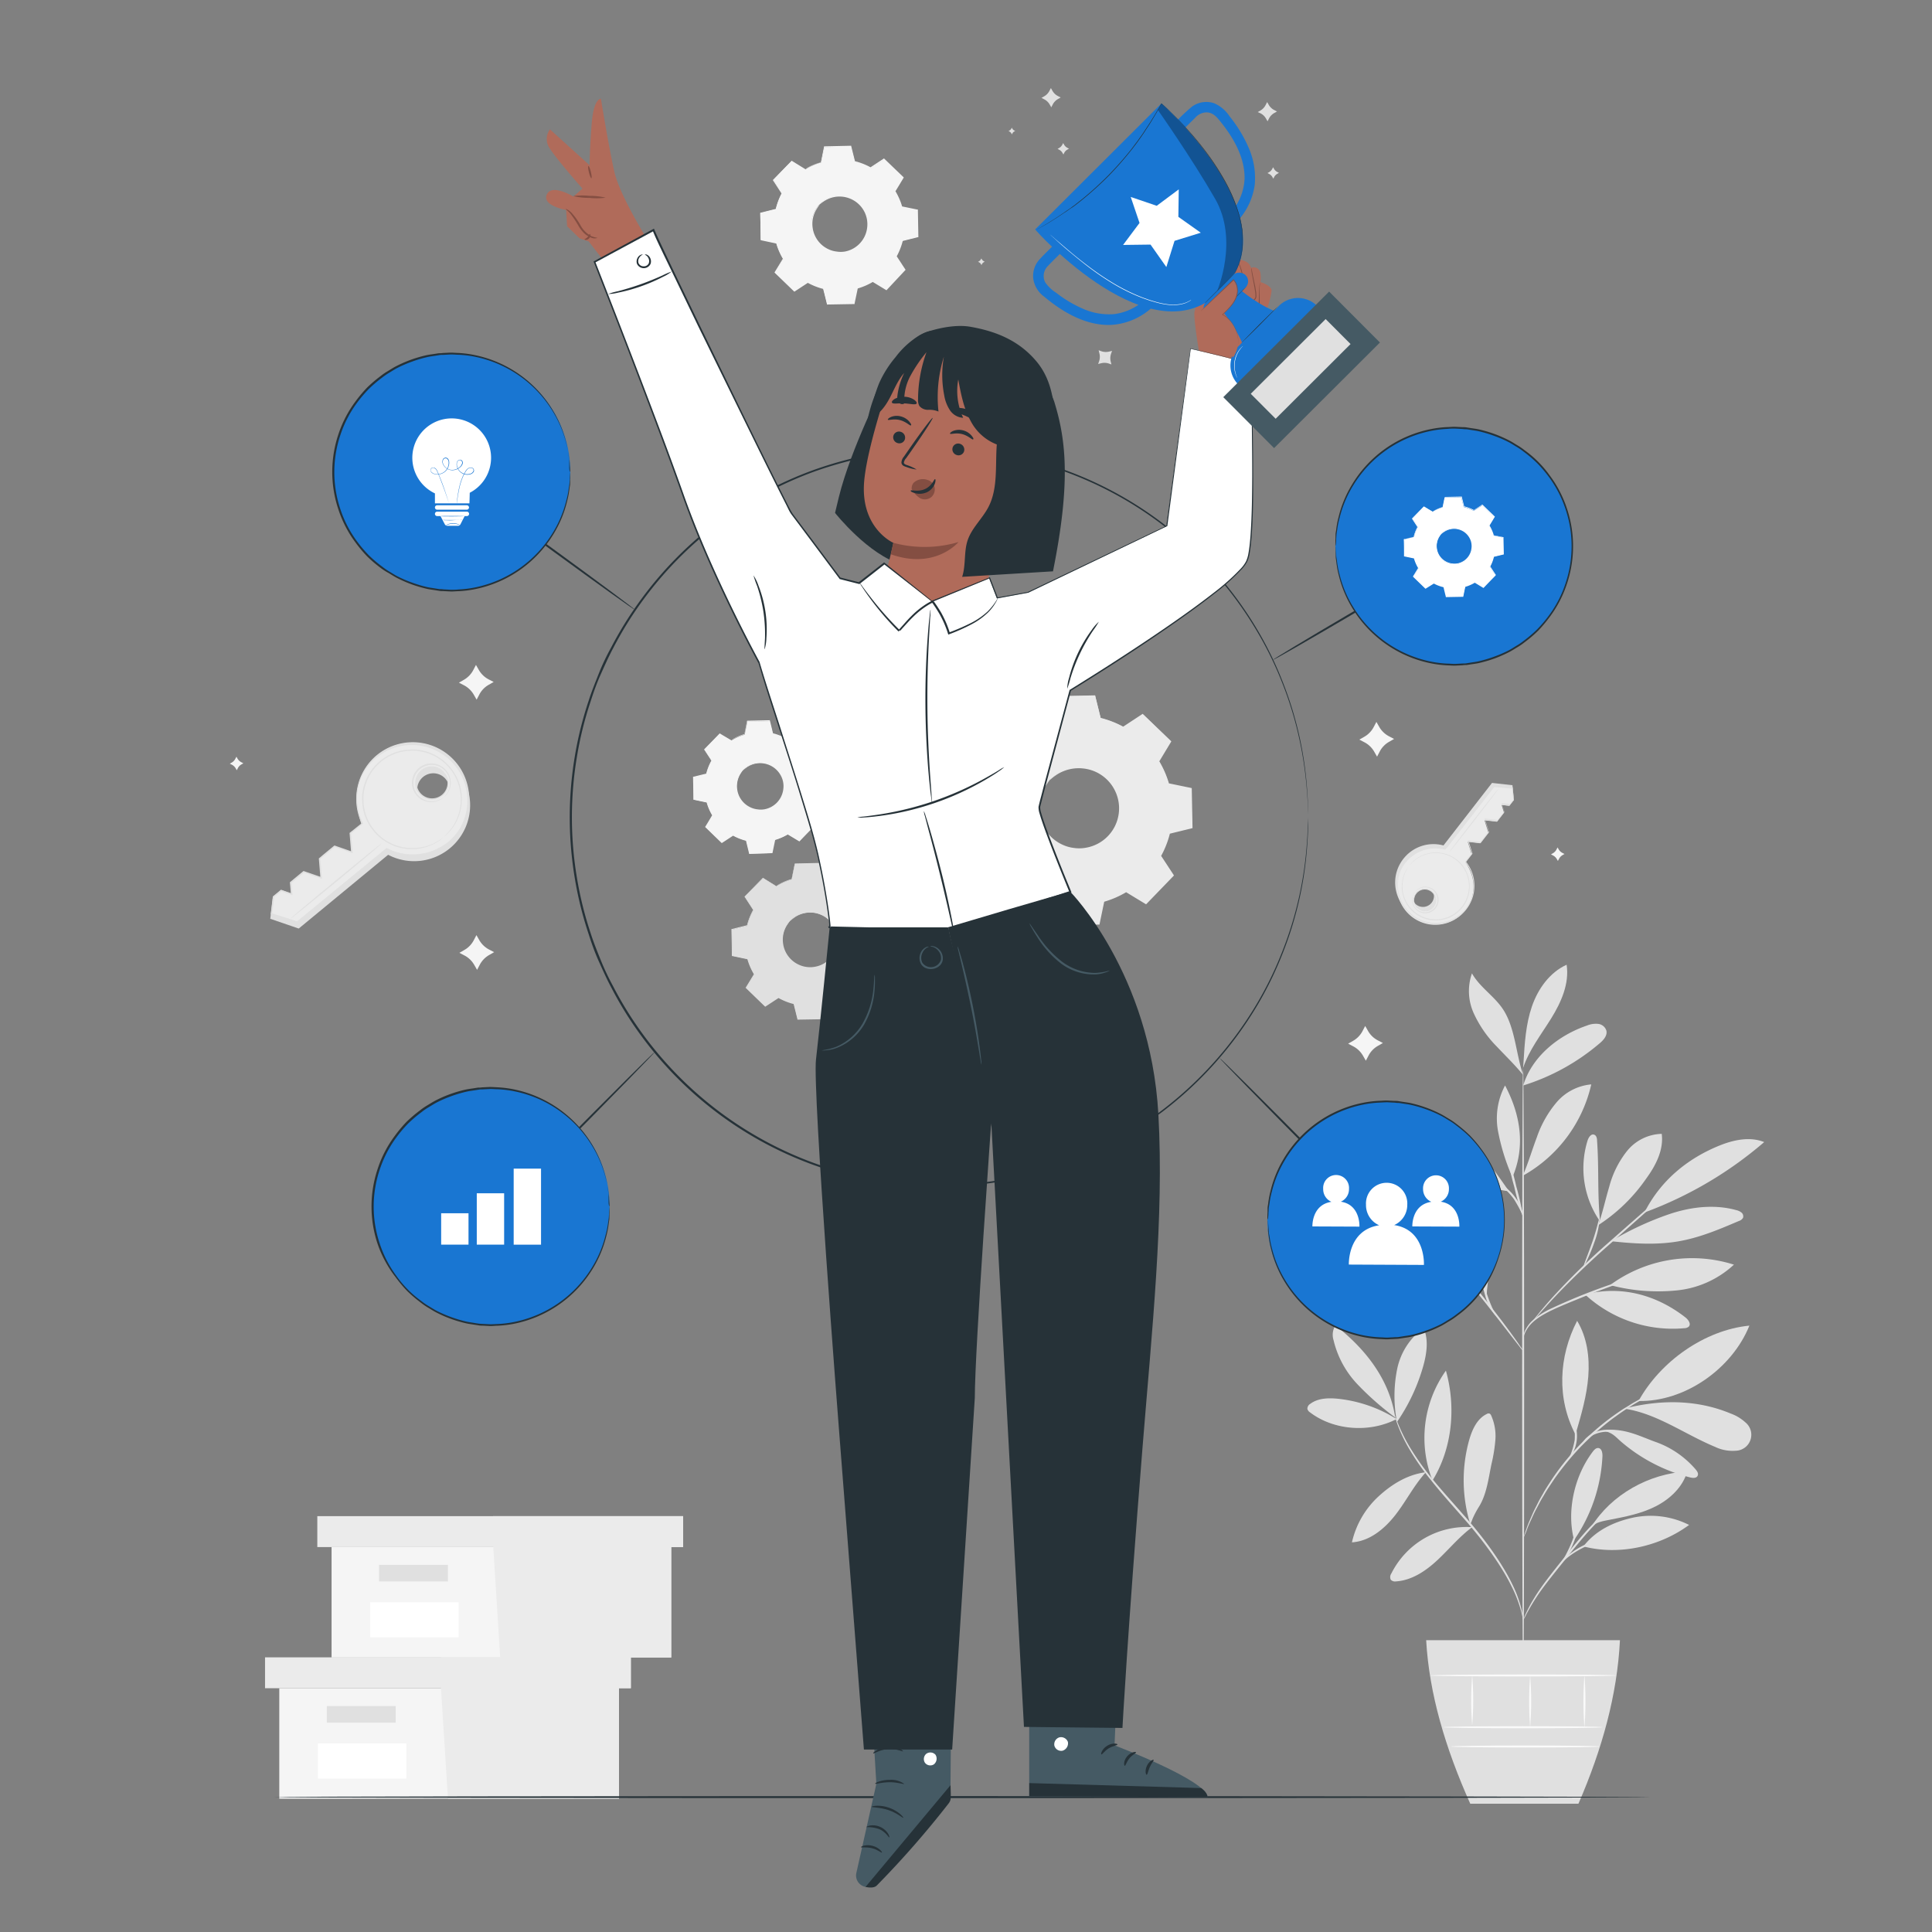 <svg xmlns="http://www.w3.org/2000/svg" viewBox="0 0 500 500"><rect x="0" y="0" width="500" height="500" fill="#808080" stroke="none"/><g id="freepik--background-complete--inject-11"><path d="M361.47,367.27A35.52,35.52,0,0,0,346.28,362c-2.49-.25-5.2-.18-7.19,1.32a1.48,1.48,0,0,0-.74,1.32,1.57,1.57,0,0,0,.7.89c6.19,4.72,15.54,5.32,22.42,1.7" style="fill:#e0e0e0"></path><path d="M361.08,366.84a74,74,0,0,1-9.81-8.63,24.89,24.89,0,0,1-6.15-11.38,4.58,4.58,0,0,1,.48-3.81c7.83,6.11,14,14,15.48,23.82" style="fill:#e0e0e0"></path><path d="M361.39,367.21a35.28,35.28,0,0,1,.19-12.88,17.42,17.42,0,0,1,6.86-10.64c1.35,3.16.77,6.8-.18,10.11a49,49,0,0,1-6.81,14.33" style="fill:#e0e0e0"></path><path d="M369.06,381c-4.65.56-8.71,3-12.18,6.16a23.09,23.09,0,0,0-7,12c4.57-.28,8.45-3.5,11.26-7.11s4.75-7.58,7.84-11" style="fill:#e0e0e0"></path><path d="M370.73,383.15a30.06,30.06,0,0,1,3.47-28.43c2.65,9.44,1.68,20.09-3.47,28.43" style="fill:#e0e0e0"></path><path d="M380.86,395.22a21.75,21.75,0,0,0-20.78,12,1.61,1.61,0,0,0-.14,1.63,1.56,1.56,0,0,0,1.38.41c4.09-.27,7.72-2.73,10.72-5.54s5.61-6,8.92-8.47" style="fill:#e0e0e0"></path><path d="M380.54,394.56a38.69,38.69,0,0,1-.39-21.62c.77-2.78,2-5.71,4.62-7a.88.88,0,0,1,.7-.12.93.93,0,0,1,.45.52,13,13,0,0,1,1.09,6.2,40.57,40.57,0,0,1-1,6.28c-.81,3.84-1.25,8-3.35,11.27a23.72,23.72,0,0,0-1.34,2.48c-.4.84-.4,1.14-.77,1.8" style="fill:#e0e0e0"></path><path d="M407.37,398.56c-2-7.56.12-16.72,4.88-22.92.35-.46.82-.95,1.39-.89.88.08,1.11,1.25,1.07,2.13a41.53,41.53,0,0,1-7.34,21.68" style="fill:#e0e0e0"></path><path d="M409.78,400.21c9.19,2.39,19.73.07,27.36-5.56a22.12,22.12,0,0,0-14.81-1.82c-4.94,1.13-9.47,3.35-12.55,7.38" style="fill:#e0e0e0"></path><path d="M411.82,395.18c5.15-8.39,15-13.86,24.84-14.36-1.14,4-4.42,7.1-8.13,9s-7.84,2.7-11.92,3.49c-1.58.31-3.76.64-4.79,1.89" style="fill:#e0e0e0"></path><path d="M407.88,370.76c1.39-4.78,2.79-9.59,3.17-14.55s-.32-10.13-2.89-14.38c-4.81,9.3-5.3,20.16-.43,29.42" style="fill:#e0e0e0"></path><path d="M424.05,362.58c5.62-10.21,17.09-18.37,28.69-19.51-4.48,11.14-16.68,19.75-28.69,19.51" style="fill:#e0e0e0"></path><path d="M420.52,364.58c8.38,1.28,15.52,6.63,23.35,9.87a10.34,10.34,0,0,0,5.28,1,4.13,4.13,0,0,0,2.59-7.31,11.48,11.48,0,0,0-3.84-2.32c-8.53-3.55-17.68-3.64-26.66-1.49" style="fill:#e0e0e0"></path><path d="M415.67,370.46c1.9.54,2.54,1.52,4.05,2.8a43.73,43.73,0,0,0,17.7,9.1c.68.17,1.57.23,1.9-.38s-.07-1.18-.45-1.65a24.38,24.38,0,0,0-10.7-7.26c-4.08-1.52-7.62-3.36-12.5-3" style="fill:#e0e0e0"></path><path d="M410.2,335a33.48,33.48,0,0,0,25.69,8.74,1.78,1.78,0,0,0,1.17-.42c.65-.7-.13-1.79-.88-2.38-7.56-5.89-16.71-8.33-26-5.94" style="fill:#e0e0e0"></path><path d="M416.69,332.58a35.8,35.8,0,0,1,32.05-5.29A25.42,25.42,0,0,1,433.47,334a48.22,48.22,0,0,1-16.78-1.42" style="fill:#e0e0e0"></path><path d="M414.11,316.27c-.75-7.54-.26-13.49-.79-21.06,0-.61-.17-1.34-.74-1.55-.78-.31-1.44.66-1.7,1.46a24.15,24.15,0,0,0,3.22,21" style="fill:#e0e0e0"></path><path d="M413.56,317.11A44.28,44.28,0,0,0,426.05,305c2.47-3.38,4.55-7.42,4-11.56a11.94,11.94,0,0,0-9,4.47,25.14,25.14,0,0,0-4.59,9.24c-1,3.32-1.7,6.73-2.88,10" style="fill:#e0e0e0"></path><path d="M425.83,313.7a100.69,100.69,0,0,0,30.74-18.13c-3.67-1.48-7.88-.59-11.55.89-8.38,3.39-15.23,9.1-19.35,17.15" style="fill:#e0e0e0"></path><path d="M417,321.23c5.68.62,11.44,1,17.07.08S444.84,318.2,450,316a1.91,1.91,0,0,0,1.09-.82,1.27,1.27,0,0,0-.39-1.37,3.33,3.33,0,0,0-1.36-.63c-5.62-1.57-11.69-.84-17.22,1a80,80,0,0,0-15.12,7" style="fill:#e0e0e0"></path><path d="M384.62,335.22c-3.87-7.82-3.62-16.94-.28-25,2.35,3.59,2.64,8.16,2.21,12.42s-1.73,8.67-1.81,13" style="fill:#e0e0e0"></path><path d="M369.15,327.42a34.81,34.81,0,0,0-25.89,11c4.82.76,9.79-.49,14.18-2.63a72.75,72.75,0,0,0,12.15-8.13" style="fill:#e0e0e0"></path><path d="M358.76,323.94c-4.73-.38-9.28-1-13.83.42s-8.68,4.56-10.53,8.94a25,25,0,0,0,13-2.45,75.41,75.41,0,0,0,11.4-6.91" style="fill:#e0e0e0"></path><path d="M374.15,324.1c-4.25-2.79-8.62-5.63-13.57-6.78s-10.7-.3-14.15,3.43c4,2.35,8.87,2.63,13.52,2.63s10.35-.06,14.73,1.49" style="fill:#e0e0e0"></path><path d="M374.17,324.32c-7.27-7.14-10-20-7.1-29.73a45.24,45.24,0,0,1,7.1,29.73" style="fill:#e0e0e0"></path><path d="M394.17,304.09c1.37-3.19,2.34-6.53,3.57-9.78a28.13,28.13,0,0,1,5.08-9,13.36,13.36,0,0,1,9-4.67,36.26,36.26,0,0,1-17.48,23.51" style="fill:#e0e0e0"></path><path d="M390.55,308.31c-2.27-3.13-4.89-7.37-8-9.7s-7.08-3.74-10.84-2.84a25.27,25.27,0,0,0,18.81,12.54" style="fill:#e0e0e0"></path><path d="M391.27,304.35a54.32,54.32,0,0,1-3.58-11.61,18.12,18.12,0,0,1,1.82-11.82c4,7.55,5.27,15.65,2,23.52" style="fill:#e0e0e0"></path><path d="M394.21,280.92c2.26-7.48,9.11-13,16.5-15.51a6,6,0,0,1,2.89-.43,2.51,2.51,0,0,1,2.14,1.78C416,268,415,269.17,414,270a56.13,56.13,0,0,1-19.76,10.91" style="fill:#e0e0e0"></path><path d="M394.29,274.81c.29-4.83.59-9.72,2.15-14.29s4.6-8.85,9-10.85c.75,4.87-1.4,9.71-4,13.9s-5.71,8.15-7.27,12.83" style="fill:#e0e0e0"></path><path d="M394.17,278.13c-1.87-5.46-2.06-12.38-5.33-17.13-2.28-3.32-5.93-5.58-7.9-9.1a13.9,13.9,0,0,0,.46,10.33,29.91,29.91,0,0,0,6,8.65c2.42,2.58,4.48,4.52,6.73,7.25" style="fill:#e0e0e0"></path><path d="M394.21,438.66c-.15,0-.27-36.37-.28-81.21s.09-81.22.24-81.22.27,36.35.28,81.22S394.35,438.66,394.21,438.66Z" style="fill:#e0e0e0"></path><path d="M426,329.73a7.46,7.46,0,0,1-1.36.51l-3.77,1.27c-3.17,1.08-7.53,2.65-12.26,4.59s-9.1,3.64-11.61,5.82a8.58,8.58,0,0,0-2.34,3.08c-.36.86-.42,1.38-.47,1.37s0-.13,0-.38a5.83,5.83,0,0,1,.26-1.06,8.22,8.22,0,0,1,2.28-3.29,20.27,20.27,0,0,1,5-3.13c2-.94,4.25-1.92,6.62-2.9,4.75-1.94,9.14-3.46,12.35-4.45,1.6-.5,2.91-.87,3.82-1.11A7.2,7.2,0,0,1,426,329.73Z" style="fill:#e0e0e0"></path><path d="M436.4,304.14s-.12.16-.38.41l-1.17,1.1-4.36,4L416,322.52c-5.66,5-10.56,9.85-13.95,13.47-1.69,1.81-3,3.31-3.94,4.36q-.64.72-1.05,1.2c-.25.27-.38.41-.4.4a3,3,0,0,1,.31-.46c.22-.3.54-.73,1-1.27.87-1.09,2.16-2.63,3.83-4.48a182.59,182.59,0,0,1,13.87-13.62c5.67-5,10.84-9.54,14.6-12.79l4.47-3.83,1.23-1A2.36,2.36,0,0,1,436.4,304.14Z" style="fill:#e0e0e0"></path><path d="M409.89,327.64c-.15-.07,1-2.8,2.21-6.25s1.75-6.37,1.9-6.34a21.73,21.73,0,0,1-1.4,6.51,43.21,43.21,0,0,1-1.77,4.37A6.93,6.93,0,0,1,409.89,327.64Z" style="fill:#e0e0e0"></path><path d="M394.24,349.65a6.42,6.42,0,0,1-.87-1l-2.24-2.87c-1.87-2.42-4.47-5.77-7.38-9.44s-5.58-6.95-7.52-9.33c-.91-1.13-1.67-2.08-2.28-2.82a8.48,8.48,0,0,1-.79-1.08,5.59,5.59,0,0,1,.95.94c.58.63,1.4,1.56,2.41,2.72,2,2.32,4.73,5.58,7.64,9.25s5.47,7.05,7.27,9.54c.9,1.24,1.62,2.26,2.1,3A6.23,6.23,0,0,1,394.24,349.65Z" style="fill:#e0e0e0"></path><path d="M387.27,340.7a12.85,12.85,0,0,1-2.92-5.46,15.52,15.52,0,0,1-.66-5.51l.23,0c-.1.42-.18.64-.22.64s0-.25,0-.68l.23,0a25.46,25.46,0,0,0,.94,5.36A40,40,0,0,0,387.27,340.7Z" style="fill:#e0e0e0"></path><path d="M378.28,329.39a9.68,9.68,0,0,0-2-1.19,13.79,13.79,0,0,0-5.66-.45,35.92,35.92,0,0,0-5.7.92,18.65,18.65,0,0,1-2.34.57,7.62,7.62,0,0,1,2.24-.92,26.14,26.14,0,0,1,5.76-1.09,12.33,12.33,0,0,1,5.84.63A3.7,3.7,0,0,1,378.28,329.39Z" style="fill:#e0e0e0"></path><path d="M376.14,326.65c0,.08-1.18-.48-3.12-1.14a31.52,31.52,0,0,0-15.73-1.2c-2,.36-3.24.74-3.26.65a3,3,0,0,1,.83-.35,17.82,17.82,0,0,1,2.35-.67,27.81,27.81,0,0,1,15.94,1.22,20.74,20.74,0,0,1,2.23,1C375.89,326.45,376.16,326.61,376.14,326.65Z" style="fill:#e0e0e0"></path><path d="M394.17,315.05a65.09,65.09,0,0,1-2.28-7.91,66.69,66.69,0,0,1-1.77-8A63,63,0,0,1,392.4,307,64,64,0,0,1,394.17,315.05Z" style="fill:#e0e0e0"></path><path d="M394.31,315.05a36.83,36.83,0,0,0-2.52-4.74,21,21,0,0,0-3.71-3.83,3.58,3.58,0,0,1,1.43.74,11.48,11.48,0,0,1,2.71,2.79A10.4,10.4,0,0,1,394.31,315.05Z" style="fill:#e0e0e0"></path><path d="M394.21,419.27c-.06,0-.17-.87-.58-2.41a34,34,0,0,0-2.43-6.3c-2.51-5.13-7.08-11.64-12.89-18.16-2.88-3.29-5.67-6.4-8-9.37a64.22,64.22,0,0,1-5.75-8.29,40.74,40.74,0,0,1-2.91-6.15c-.26-.76-.46-1.35-.57-1.76a2.76,2.76,0,0,1-.14-.63s.31.83.91,2.31a43.62,43.62,0,0,0,3,6,69.44,69.44,0,0,0,5.8,8.18c2.38,2.94,5.18,6,8.07,9.32,5.82,6.54,10.38,13.13,12.83,18.35a31.29,31.29,0,0,1,2.29,6.41,16.93,16.93,0,0,1,.32,1.82A3.42,3.42,0,0,1,394.21,419.27Z" style="fill:#e0e0e0"></path><path d="M422.92,386.84a11.71,11.71,0,0,1-1.5.84,33.88,33.88,0,0,0-3.91,2.58,45.15,45.15,0,0,0-5.12,4.68c-1.8,1.9-3.66,4.11-5.55,6.47-3.78,4.75-7.32,8.95-9.44,12.3-1.07,1.66-1.85,3.07-2.37,4.05a13.63,13.63,0,0,1-.82,1.51,1.3,1.3,0,0,1,.14-.42c.11-.27.26-.68.5-1.18a38.8,38.8,0,0,1,2.24-4.16c2.06-3.43,5.57-7.69,9.34-12.43,1.9-2.36,3.77-4.58,5.61-6.47a40.66,40.66,0,0,1,5.25-4.64,27.67,27.67,0,0,1,4-2.47c.5-.25.91-.4,1.18-.52S422.91,386.82,422.92,386.84Z" style="fill:#e0e0e0"></path><path d="M423.48,397.36a20.08,20.08,0,0,1-3.18.46,42.19,42.19,0,0,0-7.54,1.49,23,23,0,0,0-6.76,3.54c-1.55,1.21-2.29,2.2-2.36,2.14a3,3,0,0,1,.47-.73,12.06,12.06,0,0,1,1.66-1.69,20.44,20.44,0,0,1,6.83-3.76,33.81,33.81,0,0,1,7.67-1.36A17.52,17.52,0,0,1,423.48,397.36Z" style="fill:#e0e0e0"></path><path d="M404.57,403.84c-.17-.1,1.27-2.29,2.38-5.23s1.29-5.58,1.47-5.55a4.88,4.88,0,0,1-.05,1.71,18.25,18.25,0,0,1-.93,4,19.39,19.39,0,0,1-1.84,3.69A5.19,5.19,0,0,1,404.57,403.84Z" style="fill:#e0e0e0"></path><path d="M432.22,358.59a2.13,2.13,0,0,1-.51.27l-1.49.68c-.66.28-1.45.64-2.35,1.11s-1.94.94-3,1.6l-1.73,1c-.6.35-1.2.76-1.83,1.16-1.28.77-2.56,1.73-3.93,2.7a74.3,74.3,0,0,0-8.2,7.22,73.41,73.41,0,0,0-6.93,8.44c-.93,1.4-1.84,2.72-2.57,4-.38.65-.77,1.26-1.09,1.87s-.63,1.2-.93,1.77c-.62,1.11-1.06,2.18-1.49,3.09s-.77,1.72-1,2.38-.46,1.12-.63,1.52a2.87,2.87,0,0,1-.25.52,1.93,1.93,0,0,1,.15-.56l.54-1.55c.23-.68.53-1.5.95-2.43s.83-2,1.43-3.14l.9-1.79c.32-.63.7-1.24,1.07-1.9.72-1.32,1.62-2.65,2.55-4.07a64.91,64.91,0,0,1,15.24-15.78c1.39-1,2.69-1.92,4-2.68.65-.39,1.25-.8,1.86-1.14l1.77-1c1.11-.64,2.17-1.1,3.09-1.54s1.72-.78,2.39-1l1.53-.59A2.23,2.23,0,0,1,432.22,358.59Z" style="fill:#e0e0e0"></path><path d="M409.5,373.82a3.57,3.57,0,0,1,1.24-1.86,7.94,7.94,0,0,1,5-1.94,13.93,13.93,0,0,1,5.3,1,7.42,7.42,0,0,1,2,1,11.06,11.06,0,0,1-2.12-.62,15.82,15.82,0,0,0-5.16-.86,8.19,8.19,0,0,0-4.81,1.69A14.29,14.29,0,0,0,409.5,373.82Z" style="fill:#e0e0e0"></path><path d="M406.1,377.32a19.13,19.13,0,0,0,1.43-4.65,19.38,19.38,0,0,0-.32-4.86,3.13,3.13,0,0,1,.59,1.36,9.6,9.6,0,0,1-.82,7C406.54,376.94,406.15,377.36,406.1,377.32Z" style="fill:#e0e0e0"></path><path d="M369.09,424.48c.78,13.9,5,28,11.41,42.32h28c6.15-14.14,10.05-28.25,10.74-42.32Z" style="fill:#e0e0e0"></path><path d="M414.71,447c0,.15-9.22.27-20.6.27s-20.6-.12-20.6-.27,9.22-.26,20.6-.26S414.71,446.83,414.71,447Z" style="fill:#fafafa"></path><path d="M414.08,452c0,.14-8.64.26-19.31.26s-19.31-.12-19.31-.26,8.65-.27,19.31-.27S414.08,451.86,414.08,452Z" style="fill:#fafafa"></path><path d="M381,433.61a77.18,77.18,0,0,1,0,12.9,80.13,80.13,0,0,1,0-12.9Z" style="fill:#fafafa"></path><path d="M396,433.61A82.77,82.77,0,0,1,396,447a85.94,85.94,0,0,1,0-13.36Z" style="fill:#fafafa"></path><path d="M410.05,433.5a86.14,86.14,0,0,1,0,13.63,89.45,89.45,0,0,1,0-13.63Z" style="fill:#fafafa"></path><path d="M418.36,433.61c0,.14-10.82.26-24.16.26s-24.16-.12-24.16-.26,10.82-.26,24.16-.26S418.36,433.46,418.36,433.61Z" style="fill:#fafafa"></path><path d="M200.88,229.35a16.52,16.52,0,0,1,4-1.75l.83-4,6.74-.12,1,4a16.73,16.73,0,0,1,4.1,1.61l3.41-2.23,4.85,4.68L223.7,235a16.52,16.52,0,0,1,1.75,4l4,.83.12,6.75-4,1a16.82,16.82,0,0,1-1.61,4.09l2.23,3.41-4.68,4.85-3.49-2.11a16.52,16.52,0,0,1-4,1.75l-.83,4-6.75.12-1-4a16.42,16.42,0,0,1-4.09-1.61L198,260.35l-4.85-4.69,2.11-3.48a16.76,16.76,0,0,1-1.75-4l-4-.83-.12-6.74,4-1a16.34,16.34,0,0,1,1.61-4.1l-2.24-3.41,4.69-4.85,3.49,2.11Zm3.59,9a7.23,7.23,0,1,0,10.23-.18A7.23,7.23,0,0,0,204.47,238.34Z" style="fill:#e0e0e0"></path><path d="M204.47,238.34a5.55,5.55,0,0,1,1.35-1.18,7.17,7.17,0,0,1,4.72-1.12,7.33,7.33,0,0,1,5.8,4.06,7.07,7.07,0,0,1,.66,2,6.87,6.87,0,0,1,0,2.22,7.37,7.37,0,0,1-6.11,6.33,6.91,6.91,0,0,1-2.22,0,7,7,0,0,1-2.06-.59,7.43,7.43,0,0,1-3-2.49,7.24,7.24,0,0,1-1.25-3.17,7.17,7.17,0,0,1,1-4.75,5.47,5.47,0,0,1,1.13-1.39,15.37,15.37,0,0,0-1,1.47,7.11,7.11,0,0,0-.8,4.63,7,7,0,0,0,1.24,3,7,7,0,0,0,2.89,2.34,6.64,6.64,0,0,0,1.95.55,6.81,6.81,0,0,0,2.11-.05,7,7,0,0,0,5.77-6,6.78,6.78,0,0,0,0-2.11,6.59,6.59,0,0,0-.61-1.93,7.1,7.1,0,0,0-5.49-3.94,7.25,7.25,0,0,0-4.61,1C204.93,237.89,204.51,238.38,204.47,238.34Z" style="fill:#e0e0e0"></path><path d="M200.88,229.35a1,1,0,0,1-.23-.11l-.67-.39-2.62-1.55h.08l-4.66,4.88V232l2.25,3.4,0,.06,0,.06a16.44,16.44,0,0,0-1.59,4.07l0,.08-.08,0-4,1,.12-.15q.06,3.19.13,6.75l-.13-.16,4,.82.11,0,0,.1a16.3,16.3,0,0,0,1.74,4l.06.1-.06.09-2.1,3.49,0-.23,4.86,4.68-.24,0,3.4-2.23.1-.07.11.06a16.68,16.68,0,0,0,4,1.59l.12,0,0,.11c.3,1.24.64,2.6,1,4l-.2-.15,6.74-.12-.19.16c.26-1.26.54-2.62.83-4l0-.12.12,0a15.77,15.77,0,0,0,4-1.73h0l.1-.06.11.06c1.17.71,2.33,1.42,3.49,2.11l-.26,0,4.69-4.85,0,.25-2.23-3.41-.07-.1.06-.11a16,16,0,0,0,1.59-4l0-.12.12,0,4-1-.15.2c0-2.3-.07-4.55-.11-6.74l.15.18-4-.84-.11,0,0-.11a16,16,0,0,0-1.73-4l0-.09,0-.1,2.12-3.48,0,.22-4.84-4.7.19,0-3.41,2.23-.08,0-.08,0a16.59,16.59,0,0,0-4.05-1.61l-.08,0,0-.08-1-4,.13.09-6.75.09.09-.07c-.34,1.59-.62,2.9-.86,4v0l0,0a17,17,0,0,0-3.09,1.18l-.72.38a1.25,1.25,0,0,1-.24.12l.22-.15c.15-.09.39-.24.71-.41a16.36,16.36,0,0,1,3.08-1.25l0,.05c.22-1.09.49-2.4.81-4v-.07h.08l6.74-.15h.1l0,.09,1,4-.1-.1a16.62,16.62,0,0,1,4.13,1.61h-.15l3.4-2.25.1-.07.1.09,4.86,4.68.1.09-.07.12c-.69,1.13-1.39,2.29-2.11,3.49v-.19a17.16,17.16,0,0,1,1.78,4.08l-.14-.13,4,.82.15,0v.15q.06,3.28.13,6.74v.16l-.15,0-4,1,.14-.14a17,17,0,0,1-1.62,4.14v-.21L226.4,255l.08.13-.11.12-4.68,4.86-.12.11-.14-.08L218,258h.21a16.72,16.72,0,0,1-4.08,1.77l.14-.16c-.28,1.37-.57,2.73-.83,4l0,.16h-.17l-6.74.11h-.17l0-.16c-.34-1.37-.67-2.72-1-4l.14.15a16.49,16.49,0,0,1-4.13-1.64h.2l-3.41,2.23-.13.08-.11-.11c-1.69-1.62-3.33-3.21-4.85-4.69l-.11-.1.08-.13,2.12-3.48v.19a16.77,16.77,0,0,1-1.77-4.08l.13.12-4-.84-.12,0v-.13c0-2.36-.07-4.62-.1-6.74v-.12l.11,0,4-1-.1.1a16.87,16.87,0,0,1,1.63-4.12v.13l-2.22-3.42-.05-.07.06-.06,4.71-4.82,0,0,0,0,2.57,1.6.66.42Z" style="fill:#e0e0e0"></path><path d="M208.43,43.83a16.64,16.64,0,0,1,4.09-1.78l.84-4,6.84-.12,1,4a16.74,16.74,0,0,1,4.15,1.63l3.46-2.26L233.71,46l-2.14,3.53a17,17,0,0,1,1.78,4.09l4,.84.12,6.84-4,1a17.23,17.23,0,0,1-1.63,4.14l2.26,3.46-4.75,4.92-3.53-2.14a17.2,17.2,0,0,1-4.09,1.78l-.85,4-6.83.12-1-4A16.9,16.9,0,0,1,208.94,73l-3.45,2.26-4.93-4.75L202.71,67a16.81,16.81,0,0,1-1.78-4.09L196.88,62l-.12-6.84,4-1a16.51,16.51,0,0,1,1.63-4.15l-2.27-3.45,4.75-4.92,3.54,2.14Zm3.64,9.11a7.34,7.34,0,1,0,10.38-.18A7.33,7.33,0,0,0,212.07,52.94Z" style="fill:#f5f5f5"></path><path d="M212.07,52.94a5.73,5.73,0,0,1,1.37-1.2,7.31,7.31,0,0,1,4.79-1.13,7.46,7.46,0,0,1,3.25,1.15,7.55,7.55,0,0,1,2.63,3,7.49,7.49,0,0,1,.71,4.32,7.48,7.48,0,0,1-6.19,6.41,7.55,7.55,0,0,1-4.34-.55,7.54,7.54,0,0,1-3.06-2.53A7.43,7.43,0,0,1,210,59.17a7.33,7.33,0,0,1,1-4.82,5.65,5.65,0,0,1,1.15-1.41,17.25,17.25,0,0,0-1,1.49,7.23,7.23,0,0,0-.81,4.69,7.17,7.17,0,0,0,4.18,5.43,6.53,6.53,0,0,0,2,.55,6.69,6.69,0,0,0,2.14,0A7.13,7.13,0,0,0,224.41,59a7.15,7.15,0,0,0-.65-4.09,7.23,7.23,0,0,0-10.23-3C212.54,52.48,212.11,53,212.07,52.94Z" style="fill:#f5f5f5"></path><path d="M208.43,43.83l-.23-.12-.68-.39-2.66-1.58h.08l-4.72,5v-.13L202.51,50l0,.06,0,.06a16.84,16.84,0,0,0-1.61,4.12l0,.09-.08,0-4,1,.11-.15q.06,3.24.14,6.84l-.13-.16,4,.84.11,0,0,.1a16.48,16.48,0,0,0,1.76,4l.06.1-.06.09c-.66,1.1-1.39,2.31-2.14,3.54l0-.23,4.93,4.74-.24,0,3.45-2.27.1-.07.11.06a16.61,16.61,0,0,0,4.1,1.61l.12,0,0,.12c.31,1.26.64,2.63,1,4l-.21-.16,6.84-.12-.2.16c.27-1.28.55-2.66.84-4l0-.12.12,0a16.16,16.16,0,0,0,4-1.75h0l.11-.07.11.07,3.53,2.14-.26,0c1.6-1.67,3.19-3.31,4.75-4.92l0,.26-2.27-3.46-.07-.11.06-.11a16.45,16.45,0,0,0,1.62-4.09l0-.12.12,0,4-1-.16.19c0-2.33-.07-4.61-.11-6.83l.15.18-4-.85-.11,0,0-.11a16.48,16.48,0,0,0-1.75-4l0-.09,0-.09,2.15-3.53,0,.21-4.91-4.76.2,0-3.46,2.26-.08.05-.08-.05A16.82,16.82,0,0,0,221.15,42l-.08,0,0-.08-1-4,.12.1-6.84.09.09-.08c-.34,1.62-.63,2.94-.86,4v0h0a16.77,16.77,0,0,0-3.13,1.2l-.74.38-.24.13.23-.16c.15-.09.39-.24.72-.41A15.56,15.56,0,0,1,212.5,42l-.05,0c.23-1.11.49-2.44.82-4.06v-.07h.08l6.84-.15h.1l0,.09c.31,1.24.64,2.56,1,4l-.1-.11a17.13,17.13,0,0,1,4.19,1.64h-.16l3.45-2.27.11-.07.09.09,4.93,4.74.1.1-.07.12c-.69,1.15-1.4,2.32-2.14,3.53v-.18a17,17,0,0,1,1.81,4.13l-.15-.13,4.05.83.15,0v.16q.06,3.33.12,6.84v.16l-.16,0-4,1,.15-.15a17.37,17.37,0,0,1-1.65,4.21v-.22l2.26,3.46.1.14-.12.12L229.53,75l-.12.12-.14-.09-3.53-2.14H226a16.68,16.68,0,0,1-4.14,1.8l.15-.16c-.29,1.39-.58,2.77-.84,4l0,.16h-.16l-6.84.12h-.17l0-.16c-.33-1.38-.67-2.75-1-4l.15.15a17.44,17.44,0,0,1-4.2-1.66h.21l-3.46,2.27-.13.08-.11-.11-4.92-4.75-.1-.11.07-.13c.75-1.23,1.49-2.43,2.15-3.53v.19a17.35,17.35,0,0,1-1.79-4.13l.13.12-4-.85-.13,0V62c0-2.4-.08-4.69-.11-6.84v-.12l.12,0,4-1-.1.1A17.21,17.21,0,0,1,202.3,50v.13l-2.26-3.47,0-.07.06-.06,4.78-4.89,0,0,.05,0,2.6,1.62.67.42Z" style="fill:#f5f5f5"></path><path d="M189.29,191.63a13.88,13.88,0,0,1,3.43-1.49l.71-3.4,5.74-.1L200,190a14.07,14.07,0,0,1,3.49,1.37l2.9-1.9,4.13,4-1.8,3a13.91,13.91,0,0,1,1.5,3.43l3.4.71.1,5.75-3.37.82a14.1,14.1,0,0,1-1.38,3.49l1.91,2.9-4,4.14-3-1.8a14.51,14.51,0,0,1-3.44,1.49l-.71,3.4-5.74.1-.83-3.37a14.57,14.57,0,0,1-3.48-1.37l-2.91,1.9-4.13-4,1.8-3a13.58,13.58,0,0,1-1.49-3.44l-3.4-.7-.1-5.75,3.37-.83a14.16,14.16,0,0,1,1.37-3.48l-1.9-2.9,4-4.14,3,1.8Zm3.06,7.65a6.17,6.17,0,1,0,8.71-.15A6.16,6.16,0,0,0,192.35,199.28Z" style="fill:#f5f5f5"></path><path d="M192.35,199.28a4.6,4.6,0,0,1,1.15-1,6.22,6.22,0,0,1,6.75,0,6.25,6.25,0,0,1,2.21,2.49,5.85,5.85,0,0,1,.56,1.73,6,6,0,0,1,0,1.9,6.29,6.29,0,0,1-5.21,5.39,6,6,0,0,1-1.89,0,5.9,5.9,0,0,1-1.75-.5,6.26,6.26,0,0,1-3.64-4.82,6.15,6.15,0,0,1,.81-4.05,4.8,4.8,0,0,1,1-1.19s-.37.41-.85,1.26a6.18,6.18,0,0,0-.68,3.94,6,6,0,0,0,3.52,4.56,5.37,5.37,0,0,0,1.66.46,5.46,5.46,0,0,0,1.8,0,6,6,0,0,0,4.91-5.09,5.71,5.71,0,0,0,0-1.8,5.62,5.62,0,0,0-.52-1.64,6.08,6.08,0,0,0-8.6-2.54C192.74,198.9,192.38,199.32,192.35,199.28Z" style="fill:#f5f5f5"></path><path d="M189.29,191.63l-.2-.1-.56-.33-2.24-1.32h.07l-4,4.16v-.11l1.92,2.89,0,.05,0,.06a14.09,14.09,0,0,0-1.35,3.46l0,.07-.06,0-3.37.83.09-.12c0,1.81.08,3.73.12,5.74l-.12-.13,3.41.7.08,0,0,.08a13.94,13.94,0,0,0,1.48,3.4l0,.08,0,.08-1.8,3,0-.2,4.14,4-.21,0,2.9-1.9.09-.06.09,0a14,14,0,0,0,3.44,1.35l.1,0,0,.1.83,3.37-.17-.13,5.74-.11-.17.14c.23-1.07.47-2.23.71-3.4l0-.1.1,0a14,14,0,0,0,3.39-1.47h0l.09-.06.09.06,3,1.8-.22,0,4-4.13,0,.22-1.9-2.91-.06-.08,0-.1a13.7,13.7,0,0,0,1.36-3.44l0-.1.1,0,3.38-.83-.13.17c0-2-.06-3.88-.1-5.75l.13.16-3.39-.71-.1,0,0-.09a13.84,13.84,0,0,0-1.48-3.4l0-.08,0-.08,1.81-3,0,.19-4.12-4h.16l-2.9,1.9-.07,0-.06,0a14.15,14.15,0,0,0-3.46-1.37h-.07V190c-.3-1.23-.56-2.33-.82-3.38l.11.08-5.75.08.08-.07-.73,3.4v0h0a15,15,0,0,0-2.63,1l-.62.33-.2.1.19-.13.6-.35a13.94,13.94,0,0,1,2.63-1.07l0,0c.18-.93.41-2,.68-3.41v-.06h.07l5.74-.13h.09l0,.08c.26,1,.53,2.15.83,3.37l-.08-.08a14.29,14.29,0,0,1,3.52,1.37h-.13l2.9-1.91.09-.06.07.07,4.15,4,.08.09-.06.1-1.79,3v-.16a14.59,14.59,0,0,1,1.51,3.47l-.12-.11,3.4.7.13,0v.13c0,1.87.07,3.78.11,5.74v.14l-.13,0-3.37.83.12-.13a14.38,14.38,0,0,1-1.38,3.53v-.18l1.9,2.91.08.11-.1.1-4,4.14-.09.1-.13-.07-3-1.8H204a14.69,14.69,0,0,1-3.48,1.51l.12-.13c-.24,1.16-.48,2.32-.7,3.4l0,.13h-.14L194,221h-.14l0-.14c-.28-1.16-.57-2.32-.82-3.37l.12.12a14,14,0,0,1-3.52-1.39h.17l-2.91,1.9-.11.07-.09-.09-4.13-4-.09-.09.07-.1c.62-1,1.24-2.05,1.8-3v.16a13.77,13.77,0,0,1-1.5-3.48l.11.11-3.4-.72-.11,0v-.11c0-2-.06-3.94-.09-5.75v-.1l.1,0,3.37-.82-.08.09a14,14,0,0,1,1.39-3.51v.11L182.25,194l0-.06,0,0,4-4.11,0,0,0,0,2.18,1.36.57.36Z" style="fill:#f5f5f5"></path><path d="M266.38,188.67a24,24,0,0,1,5.92-2.57l1.22-5.86,9.9-.17,1.43,5.81a24.4,24.4,0,0,1,6,2.36l5-3.28,7.12,6.88-3.1,5.12a24,24,0,0,1,2.57,5.92l5.86,1.22.18,9.9-5.82,1.43a24,24,0,0,1-2.36,6l3.28,5-6.88,7.12-5.11-3.1a24.27,24.27,0,0,1-5.93,2.57l-1.22,5.86-9.9.18-1.42-5.82a24.31,24.31,0,0,1-6-2.36l-5,3.28L255,227.29l3.1-5.11a24.27,24.27,0,0,1-2.57-5.93L249.66,215l-.17-9.9,5.81-1.42a24.31,24.31,0,0,1,2.36-6l-3.28-5,6.88-7.13,5.12,3.1Zm5.28,13.19a10.62,10.62,0,1,0,15-.26A10.63,10.63,0,0,0,271.66,201.86Z" style="fill:#ebebeb"></path><path d="M271.66,201.86a7.88,7.88,0,0,1,2-1.73,10.53,10.53,0,0,1,6.93-1.64,10.77,10.77,0,0,1,4.71,1.67,11,11,0,0,1,3.81,4.29,10.37,10.37,0,0,1,1,3,10.22,10.22,0,0,1,.06,3.27,10.86,10.86,0,0,1-9,9.29,10.26,10.26,0,0,1-3.27.05,10.44,10.44,0,0,1-3-.86,10.78,10.78,0,0,1-4.42-3.66A10.73,10.73,0,0,1,270,203.9a8.08,8.08,0,0,1,1.67-2A25.48,25.48,0,0,0,270.2,204a10.6,10.6,0,0,0-1.18,6.8,10.43,10.43,0,0,0,1.83,4.42,10.31,10.31,0,0,0,4.24,3.44,9.69,9.69,0,0,0,2.86.79,9.45,9.45,0,0,0,3.09-.06,10.31,10.31,0,0,0,8.48-8.78,10.33,10.33,0,0,0-.94-5.93,10.33,10.33,0,0,0-8.06-5.78,10.58,10.58,0,0,0-6.76,1.41C272.33,201.2,271.71,201.92,271.66,201.86Z" style="fill:#ebebeb"></path><path d="M266.38,188.67a2.28,2.28,0,0,1-.33-.17l-1-.57-3.86-2.28h.12c-1.75,1.83-4.05,4.25-6.84,7.16l0-.19,3.3,5,.06.09-.05.1a24.43,24.43,0,0,0-2.33,6l0,.12-.12,0-5.81,1.44.16-.21c.07,3.12.13,6.43.2,9.9l-.19-.23,5.86,1.21.15,0,0,.14a24.3,24.3,0,0,0,2.56,5.86l.08.13-.08.14-3.1,5.12,0-.33c2.24,2.15,4.66,4.48,7.13,6.87l-.35,0,5-3.28.15-.1.15.09A24.51,24.51,0,0,0,273.2,233l.17,0,0,.17c.45,1.82.94,3.81,1.43,5.82l-.29-.23,9.9-.18-.29.24c.38-1.85.8-3.85,1.22-5.86l0-.18.18,0a23.69,23.69,0,0,0,5.84-2.54h0l.16-.1.15.1,5.12,3.1-.38,0,6.88-7.12,0,.37q-1.66-2.52-3.28-5l-.1-.16.09-.15a24.32,24.32,0,0,0,2.34-5.94l0-.17.17,0,5.82-1.42-.22.28c-.06-3.38-.11-6.68-.17-9.9l.23.27-5.86-1.22-.16,0-.05-.16a24.2,24.2,0,0,0-2.53-5.86l-.09-.13.09-.14,3.11-5.11,0,.31-7.11-6.89.29,0-5,3.27-.11.07-.11-.07a24.56,24.56,0,0,0-5.95-2.36l-.12,0,0-.11c-.51-2.12-1-4-1.4-5.82l.17.14-9.9.13.13-.11c-.5,2.33-.91,4.25-1.25,5.85l0,.06h-.05a24.83,24.83,0,0,0-4.53,1.75l-1.07.55a2.53,2.53,0,0,1-.35.18l.33-.22c.23-.14.57-.35,1-.6a23.31,23.31,0,0,1,4.52-1.84l-.07.07c.33-1.6.71-3.52,1.19-5.87l0-.1h.11l9.9-.21h.14l0,.14c.44,1.8.92,3.7,1.44,5.81l-.15-.15a25,25,0,0,1,6.07,2.37h-.23l5-3.29.16-.1.13.13,7.14,6.86.14.14-.1.17-3.09,5.12v-.27a25.27,25.27,0,0,1,2.61,6l-.21-.19,5.86,1.21.22.05v.22q.09,4.83.19,9.9v.24l-.22.05-5.82,1.43.22-.21a24.26,24.26,0,0,1-2.39,6.08v-.31l3.28,5,.13.2-.16.18-6.88,7.12-.17.18-.21-.13-5.11-3.1h.31a24.13,24.13,0,0,1-6,2.6l.21-.23c-.42,2-.83,4-1.22,5.86l-.05.24h-.24l-9.9.16h-.24l-.06-.23c-.49-2-1-4-1.42-5.82l.22.22a24.72,24.72,0,0,1-6.08-2.4h.3l-5,3.28-.19.12-.16-.16-7.12-6.88-.15-.15.11-.19,3.11-5.11v.27a24.64,24.64,0,0,1-2.59-6l.19.18-5.86-1.23-.19,0V215c0-3.48-.1-6.79-.15-9.9V205l.17,0,5.81-1.41-.14.15a24.11,24.11,0,0,1,2.4-6v.19l-3.26-5-.06-.1.08-.09,6.92-7.09.06-.05.06,0,3.77,2.34,1,.62Z" style="fill:#ebebeb"></path><path d="M116.4,219.56a14.49,14.49,0,1,0-22.23-4.8l-3.11,2.56.4,4.93L87,220.69l-3.9,3.22.41,4.92L79,227.27,75.66,230l.24,3-2.73-.95L70.66,232l-.72,5.78,7.37,2.53,23.14-19.09A14.51,14.51,0,0,0,116.4,219.56Zm-1.05-17.92a4.16,4.16,0,1,1-5.86-.56A4.16,4.16,0,0,1,115.35,201.64Z" style="fill:#e0e0e0"></path><path d="M115.35,201.64a4.16,4.16,0,1,1-5.86-.56A4.16,4.16,0,0,1,115.35,201.64Z" style="fill:none"></path><path d="M116,217.89a14.49,14.49,0,1,0-22.24-4.8h0l-3.11,2.56.41,4.93L86.59,219l-3.89,3.21.4,4.93-4.48-1.56-3.35,2.76.25,3-2.74-1L70.84,232l-.56,4.51,6.65,2.11,23.14-19.09A14.51,14.51,0,0,0,116,217.89ZM115,200a4.16,4.16,0,1,1-5.85-.56A4.16,4.16,0,0,1,115,200Z" style="fill:#ebebeb"></path><path d="M116,217.89a14.49,14.49,0,1,0-22.24-4.8h0l-3.11,2.56.41,4.93L86.59,219l-3.89,3.21.4,4.93-4.48-1.56-3.35,2.76.25,3-2.74-1L70.84,232l-.56,4.51,6.65,2.11,23.14-19.09A14.51,14.51,0,0,0,116,217.89ZM115,200a4.16,4.16,0,1,1-5.85-.56A4.16,4.16,0,0,1,115,200Z" style="fill:none"></path><path d="M115,200s-.25-.27-.79-.64a4.16,4.16,0,0,0-2.57-.74,4,4,0,1,0,4.07,4.94,4.1,4.1,0,0,0-.23-2.66c-.26-.6-.51-.88-.48-.9s.08.06.19.19a2.92,2.92,0,0,1,.42.65,4.11,4.11,0,0,1,.35,2.78,4.31,4.31,0,0,1-7.51,1.79,4.33,4.33,0,0,1-.38-5,4.27,4.27,0,0,1,3.56-2.08,4.16,4.16,0,0,1,2.67.87,3.52,3.52,0,0,1,.55.54C114.92,199.89,115,200,115,200Z" style="fill:#e0e0e0"></path><path d="M116,217.89l-.22.18-.68.53a14.9,14.9,0,0,1-2.9,1.61,14.56,14.56,0,0,1-12.2-.57h.12L77,238.77l-.07,0-.08,0-6.65-2.1-.13,0,0-.14c.17-1.41.35-2.95.54-4.51v-.07l.06,0,1.94-1.61.08-.06.09,0,2.74.95-.24.18c-.07-.94-.16-2-.25-3v-.09l.07-.06,3.34-2.76.08-.07.09,0L83.16,227l-.24.19c-.12-1.57-.26-3.24-.4-4.93v-.1l.07-.06,1-.85,2.86-2.36.07-.06.1,0,4.49,1.56-.24.19c-.14-1.66-.27-3.31-.4-4.93v-.09l.07-.06L93.67,213l0,.22a14.76,14.76,0,0,1-1.47-6.7,13.78,13.78,0,0,1,.44-3.34,14.24,14.24,0,0,1,1.15-3.08,14.6,14.6,0,0,1,27.48,8.68,14.21,14.21,0,0,1-2,5.47l-.3.5-.32.44c-.22.28-.4.56-.6.79-.42.44-.74.85-1.06,1.13l-.71.62-.24.21a2.23,2.23,0,0,1,.22-.23l.69-.65c.3-.28.62-.69,1-1.14.2-.23.37-.51.58-.79l.32-.44.29-.5A14.37,14.37,0,1,0,94,200.2a14.19,14.19,0,0,0-1.12,3,13.6,13.6,0,0,0-.43,3.25A14.47,14.47,0,0,0,93.94,213l.06.13-.1.08-3.11,2.57.06-.15c.14,1.62.27,3.27.41,4.93l0,.27-.26-.09-4.49-1.56.18,0-2.86,2.36-1,.85.07-.15c.14,1.69.28,3.36.4,4.93l0,.27-.26-.09c-1.55-.53-3.08-1.06-4.49-1.56l.17,0-3.35,2.76.07-.15c.08,1,.17,2.06.24,3l0,.27-.26-.09-2.73-.95.16,0L71,232.16,71,232c-.19,1.57-.38,3.11-.56,4.51l-.11-.18L77,238.48l-.16,0,23.18-19,0,0,.07,0a14.48,14.48,0,0,0,12,.65,15.39,15.39,0,0,0,2.92-1.55l.69-.5Z" style="fill:#e0e0e0"></path><path d="M114.76,216.68a21.36,21.36,0,0,0,2.09-2.33,12.33,12.33,0,0,0,1.69-3.24,12.79,12.79,0,0,0,.7-4.77,12.53,12.53,0,0,0-1.57-5.59A12.7,12.7,0,0,0,113,196a11.91,11.91,0,0,0-3.35-1.36,16.1,16.1,0,0,0-1.84-.33,17.39,17.39,0,0,0-1.91,0,12.54,12.54,0,0,0-11.47,9.47,13.62,13.62,0,0,0-.34,1.87,13.16,13.16,0,0,0,0,1.88,11.66,11.66,0,0,0,.7,3.55,12.54,12.54,0,0,0,3.78,5.45,12.37,12.37,0,0,0,5.19,2.61,12.65,12.65,0,0,0,4.81.21,12.13,12.13,0,0,0,3.5-1,21.75,21.75,0,0,0,2.69-1.61l-.16.13-.47.38a6.66,6.66,0,0,1-.82.57,8.93,8.93,0,0,1-1.18.65,11.74,11.74,0,0,1-3.53,1.12,12.8,12.8,0,0,1-10.22-2.79,13,13,0,0,1-3.91-5.57,12.59,12.59,0,0,1-.73-3.64,13.84,13.84,0,0,1,0-1.93,14.46,14.46,0,0,1,.34-1.93,12.87,12.87,0,0,1,11.8-9.73,12.81,12.81,0,0,1,2,0,13.11,13.11,0,0,1,1.89.34,11.87,11.87,0,0,1,3.44,1.41,12.86,12.86,0,0,1,4.73,4.89,12.65,12.65,0,0,1,1.57,5.72,12.81,12.81,0,0,1-.77,4.84,12,12,0,0,1-1.77,3.26,8.05,8.05,0,0,1-.87,1,5,5,0,0,1-.71.69l-.46.4Z" style="fill:#e0e0e0"></path><path d="M114.79,206.38s.33-.3.77-.92a4.86,4.86,0,0,0,.87-3,4.71,4.71,0,0,0-2.35-3.86,4.58,4.58,0,0,0-2.65-.63,4.69,4.69,0,0,0-2.72,1.06,4.76,4.76,0,0,0-1.45,5.2,4.71,4.71,0,0,0,1.41,2,4.66,4.66,0,0,0,1.94,1,4.82,4.82,0,0,0,3.14-.28c.7-.31,1-.6,1-.57s-.07.08-.22.21a3.86,3.86,0,0,1-.76.49,4.92,4.92,0,0,1-5.33-.61,5,5,0,0,1-1.68-5.09,5,5,0,0,1,4.61-3.8,5,5,0,0,1,2.84.7,5,5,0,0,1,2.44,4.14,4.86,4.86,0,0,1-1,3.12,3.59,3.59,0,0,1-.62.65C114.89,206.32,114.8,206.39,114.79,206.38Z" style="fill:#e0e0e0"></path><path d="M75.21,237.73c-.06-.08,5.15-4.49,11.65-9.85s11.82-9.65,11.88-9.57-5.15,4.49-11.65,9.85S75.27,237.81,75.21,237.73Z" style="fill:#e0e0e0"></path><path d="M363.14,222.33a9.89,9.89,0,1,0,15.52-.13l1.69-2.17-1-3.22,3.23.36,2.11-2.72-1-3.22,3.22.37,1.82-2.34-.61-2,2,.22,1.68-.32-.38-3.95-5.29-.59-12.56,16.18A9.88,9.88,0,0,0,363.14,222.33Zm3.38,11.78a2.84,2.84,0,1,1,4-.51A2.84,2.84,0,0,1,366.52,234.11Z" style="fill:#e0e0e0"></path><path d="M366.52,234.11a2.84,2.84,0,1,1,4-.51A2.84,2.84,0,0,1,366.52,234.11Z" style="fill:none"></path><path d="M363.64,223.39a9.89,9.89,0,1,0,15.53-.13h0l1.69-2.17-1-3.22,3.22.37,2.11-2.72-1-3.22,3.22.36,1.82-2.34-.62-2,2,.22,1.05-1.36-.3-3.08-4.74-.41L374,219.89A9.91,9.91,0,0,0,363.64,223.39ZM367,235.16a2.84,2.84,0,1,1,4-.5A2.83,2.83,0,0,1,367,235.16Z" style="fill:#ebebeb"></path><path d="M363.64,223.39a9.89,9.89,0,1,0,15.53-.13h0l1.69-2.17-1-3.22,3.22.37,2.11-2.72-1-3.22,3.22.36,1.82-2.34-.62-2,2,.22,1.05-1.36-.3-3.08-4.74-.41L374,219.89A9.91,9.91,0,0,0,363.64,223.39ZM367,235.16a2.84,2.84,0,1,1,4-.5A2.83,2.83,0,0,1,367,235.16Z" style="fill:none"></path><path d="M367,235.16s.21.14.62.31a2.77,2.77,0,0,0,1.83.1,2.73,2.73,0,1,0-3.45-2.68,2.84,2.84,0,0,0,.55,1.75c.26.35.47.5.45.52l-.15-.1a2.34,2.34,0,0,1-.38-.36,2.93,2.93,0,0,1,4.09-4.12,3,3,0,0,1,1,1.53,3,3,0,0,1,0,1.72,2.89,2.89,0,0,1-2.06,1.91,2.75,2.75,0,0,1-1.9-.18,2.48,2.48,0,0,1-.45-.27C367.06,235.21,367,235.17,367,235.16Z" style="fill:#e0e0e0"></path><path d="M363.64,223.39l.12-.16.37-.46a10.68,10.68,0,0,1,1.69-1.5,9.87,9.87,0,0,1,3.32-1.49,10,10,0,0,1,4.9,0l-.08,0,12.53-16.2,0-.05h.07l4.74.4h.09v.1c.1,1,.2,2,.31,3.08v.05l0,0-1.06,1.36,0,0h-.07l-2-.22.13-.15.61,2,0,.06,0,0-1.81,2.34,0,.05h-.07l-3.23-.36.14-.16c.31,1,.66,2.12,1,3.22l0,.06,0,.05c-.17.23-.37.48-.56.72l-1.55,2,0,.06h-.07l-3.22-.37.13-.15c.34,1.08.67,2.15,1,3.22l0,.06,0,0-1.69,2.17v-.15a10,10,0,0,1,2,4.24,9.86,9.86,0,0,1,.2,2.29,9.75,9.75,0,0,1-.31,2.23,10,10,0,0,1-17.81,3.29,9.9,9.9,0,0,1-1.78-5,9.56,9.56,0,0,1,.49-3.94l.12-.37.15-.35c.1-.21.18-.43.28-.61.22-.36.37-.68.54-.91l.38-.52a1.22,1.22,0,0,1,.13-.17,1.92,1.92,0,0,1-.11.18l-.36.54c-.17.23-.31.55-.52.91-.1.18-.17.39-.27.61l-.14.34-.12.38a9.8,9.8,0,1,0,18.8,5.53,9.24,9.24,0,0,0,.3-2.18,9.35,9.35,0,0,0-.2-2.23,9.93,9.93,0,0,0-1.95-4.14l-.05-.07.05-.08,1.69-2.17,0,.11-1-3.22-.05-.18.18,0,3.23.37-.11,0,1.55-2,.56-.72,0,.11c-.35-1.1-.69-2.2-1-3.22l-.06-.18.19,0,3.22.37-.11.05,1.82-2.34,0,.11-.61-2-.06-.18.19,0,2,.23-.11,0,1.06-1.36,0,.09c-.11-1.07-.21-2.13-.31-3.09l.11.1-4.74-.41.09,0-12.58,16.15,0,0H374a9.92,9.92,0,0,0-4.83-.08,10.15,10.15,0,0,0-3.3,1.44,11.18,11.18,0,0,0-1.71,1.47l-.38.44Z" style="fill:#e0e0e0"></path><path d="M364.66,224a14.36,14.36,0,0,0-1,1.87,8.14,8.14,0,0,0-.64,2.41,8.58,8.58,0,0,0,5.92,9.23,8.82,8.82,0,0,0,3.72.35,8.22,8.22,0,0,0,1.27-.27,8.57,8.57,0,0,0,4.43-3,8.66,8.66,0,0,0,1.8-5,11.21,11.21,0,0,0-.06-1.3,8.66,8.66,0,0,0-.26-1.25,8.07,8.07,0,0,0-1-2.26,8.58,8.58,0,0,0-7.18-4,8.58,8.58,0,0,0-3.23.58,8.13,8.13,0,0,0-2.18,1.22,12.86,12.86,0,0,0-1.55,1.47l.08-.11.26-.33a4.83,4.83,0,0,1,.46-.49,6.32,6.32,0,0,1,.69-.62,8.14,8.14,0,0,1,2.18-1.27,8.82,8.82,0,0,1,7.23.33,8.83,8.83,0,0,1,3.44,3.13,8.25,8.25,0,0,1,1,2.32,10.76,10.76,0,0,1,.27,1.28,11.91,11.91,0,0,1,.06,1.34,8.78,8.78,0,0,1-6.4,8.25,12.19,12.19,0,0,1-1.31.27,11.77,11.77,0,0,1-1.32.06,8.35,8.35,0,0,1-2.5-.43,8.76,8.76,0,0,1-5.78-6.13,8.64,8.64,0,0,1-.21-3.34,7.91,7.91,0,0,1,.69-2.43A6.87,6.87,0,0,1,364,225a4.74,4.74,0,0,1,.37-.57l.25-.33Z" style="fill:#e0e0e0"></path><path d="M366.18,230.87s-.17.24-.38.72a3.37,3.37,0,0,0-.12,2.15,3.17,3.17,0,0,0,2.14,2.22,3.18,3.18,0,0,0,1.86,0,3.24,3.24,0,0,0,2.33-3,3.19,3.19,0,0,0-.49-1.79,3.27,3.27,0,0,0-1.24-1.16,3.32,3.32,0,0,0-1.45-.37,3.26,3.26,0,0,0-2,.66c-.42.31-.59.56-.61.54s0-.07.12-.18a2.42,2.42,0,0,1,.43-.44,3.28,3.28,0,0,1,2.11-.75,3.39,3.39,0,0,1,2.87,1.57,3.43,3.43,0,0,1-.18,4,3.44,3.44,0,0,1-3.78,1.16,3.35,3.35,0,0,1-1.51-1,3.4,3.4,0,0,1-.73-1.39,3.32,3.32,0,0,1,.21-2.24A2.93,2.93,0,0,1,366,231C366.12,230.92,366.17,230.86,366.18,230.87Z" style="fill:#e0e0e0"></path><path d="M387.86,204.07c.05,0-2.76,3.75-6.29,8.3s-6.43,8.19-6.49,8.15,2.77-3.76,6.29-8.3S387.8,204,387.86,204.07Z" style="fill:#e0e0e0"></path><path d="M122.61,243.33l.69-1.32.74,1.29a6.2,6.2,0,0,0,2.52,2.43l1.32.69-1.29.74a6.27,6.27,0,0,0-2.43,2.52l-.69,1.32-.74-1.29a6.21,6.21,0,0,0-2.52-2.43l-1.32-.69,1.29-.74A6.14,6.14,0,0,0,122.61,243.33Z" style="fill:#f5f5f5"></path><path d="M352.62,266.84l.69-1.32.74,1.29a6.14,6.14,0,0,0,2.52,2.43l1.32.69-1.29.74a6.17,6.17,0,0,0-2.43,2.53l-.69,1.31-.74-1.29a6.23,6.23,0,0,0-2.53-2.43l-1.31-.69,1.29-.74A6.21,6.21,0,0,0,352.62,266.84Z" style="fill:#f5f5f5"></path><path d="M355.52,188.14l.69-1.31.74,1.29a6.21,6.21,0,0,0,2.52,2.43l1.32.69-1.29.74a6.14,6.14,0,0,0-2.43,2.52l-.69,1.32-.74-1.29a6.17,6.17,0,0,0-2.53-2.43l-1.31-.69,1.29-.74A6.23,6.23,0,0,0,355.52,188.14Z" style="fill:#f5f5f5"></path><path d="M122.49,173.4l.69-1.32.74,1.3a6.27,6.27,0,0,0,2.52,2.43l1.32.68-1.29.74a6.17,6.17,0,0,0-2.43,2.53l-.69,1.32-.74-1.3a6.3,6.3,0,0,0-2.53-2.43l-1.31-.68,1.29-.74A6.23,6.23,0,0,0,122.49,173.4Z" style="fill:#f5f5f5"></path><path d="M60.92,196.34l.27-.51.28.5a2.4,2.4,0,0,0,1,.94l.51.27-.5.29a2.37,2.37,0,0,0-.94,1l-.26.51-.29-.5a2.46,2.46,0,0,0-1-.94l-.51-.26.5-.29A2.4,2.4,0,0,0,60.92,196.34Z" style="fill:#f5f5f5"></path><path d="M402.83,219.82l.27-.51.28.5a2.46,2.46,0,0,0,1,.94l.51.26-.5.29a2.44,2.44,0,0,0-.94,1l-.27.51-.28-.49a2.4,2.4,0,0,0-1-.94l-.51-.27.5-.29A2.37,2.37,0,0,0,402.83,219.82Z" style="fill:#f5f5f5"></path><polygon points="72.28 436.91 72.28 465.5 114.08 465.5 160.19 465.5 160.19 436.91 72.28 436.91" style="fill:#f5f5f5"></polygon><polygon points="68.59 428.92 68.59 436.91 163.26 436.91 163.26 428.92 114.08 428.92 68.59 428.92" style="fill:#ebebeb"></polygon><polygon points="115.93 465.5 160.19 465.5 160.19 436.91 163.26 436.91 163.26 428.92 114.08 428.92 114.08 436.17 115.93 465.5" style="fill:#ebebeb"></polygon><rect x="84.58" y="441.52" width="17.83" height="4.3" style="fill:#e0e0e0"></rect><rect x="82.28" y="451.21" width="22.89" height="9.09" style="fill:#fff"></rect><polygon points="85.81 400.38 85.81 428.96 127.61 428.96 173.71 428.96 173.71 400.38 85.81 400.38" style="fill:#f5f5f5"></polygon><polygon points="82.12 392.38 82.12 400.38 176.79 400.38 176.79 392.38 127.61 392.38 82.12 392.38" style="fill:#ebebeb"></polygon><polygon points="129.45 428.96 173.71 428.96 173.71 400.38 176.79 400.38 176.79 392.38 127.61 392.38 127.61 399.63 129.45 428.96" style="fill:#ebebeb"></polygon><rect x="98.1" y="404.98" width="17.83" height="4.3" style="fill:#e0e0e0"></rect><rect x="95.81" y="414.67" width="22.89" height="9.09" style="fill:#fff"></rect></g><g id="freepik--Floor--inject-11"><path d="M427.14,465.09c0,.15-79.76.26-178.13.26s-178.15-.11-178.15-.26,79.75-.26,178.15-.26S427.14,465,427.14,465.09Z" style="fill:#263238"></path></g><g id="freepik--Factors--inject-11"><path d="M338.55,211.54s0-.52-.07-1.54,0-2.55-.2-4.54a95.83,95.83,0,0,0-2.72-17.21,93.49,93.49,0,0,0-3.91-12A91.05,91.05,0,0,0,325,162.85a96.16,96.16,0,0,0-24.2-27.06A95,95,0,0,0,260.72,118a96.54,96.54,0,0,0-37.3.44,101.77,101.77,0,0,0-12.73,3.62,95.41,95.41,0,0,0-44.24,33.19,93.57,93.57,0,0,0-7.76,12.49c-1.17,2.18-2.17,4.45-3.2,6.73s-1.86,4.63-2.62,7a92.26,92.26,0,0,0-3.62,14.72,94.82,94.82,0,0,0,0,30.63,93.34,93.34,0,0,0,3.62,14.72c.76,2.4,1.71,4.72,2.63,7s2,4.55,3.19,6.73a94.21,94.21,0,0,0,7.76,12.49A95.49,95.49,0,0,0,210.69,301a100.15,100.15,0,0,0,12.73,3.63,96.34,96.34,0,0,0,37.3.43,95,95,0,0,0,40.09-17.78A96.53,96.53,0,0,0,325,260.23a91.86,91.86,0,0,0,6.63-13.42,93.72,93.72,0,0,0,6.63-29.19c.18-2,.14-3.51.2-4.53s.07-1.55.07-1.55,0,.53,0,1.55,0,2.55-.15,4.54a93.23,93.23,0,0,1-6.5,29.27,92.16,92.16,0,0,1-6.61,13.48A96.7,96.7,0,0,1,301,287.59a96.18,96.18,0,0,1-77.72,17.52,99.88,99.88,0,0,1-12.79-3.64A95.72,95.72,0,0,1,166,268.13a92.94,92.94,0,0,1-7.8-12.56c-1.18-2.19-2.19-4.48-3.22-6.76s-1.88-4.66-2.64-7.07a93.38,93.38,0,0,1-3.64-14.81,95.49,95.49,0,0,1,0-30.8,93.55,93.55,0,0,1,3.65-14.8c.76-2.41,1.72-4.74,2.64-7.07s2-4.57,3.21-6.76A94.55,94.55,0,0,1,166,155a95.88,95.88,0,0,1,44.49-33.34A101,101,0,0,1,223.32,118a96.7,96.7,0,0,1,37.48-.4A95.38,95.38,0,0,1,301,135.49a96.39,96.39,0,0,1,24.23,27.21,91.75,91.75,0,0,1,6.62,13.48,93.21,93.21,0,0,1,6.5,29.28c.17,2,.11,3.51.15,4.54S338.55,211.54,338.55,211.54Z" style="fill:#263238"></path><path d="M119.31,322.9c-.1-.1,11.05-11.54,24.91-25.53S169.4,272.1,169.5,272.2s-11.05,11.53-24.91,25.53S119.41,323,119.31,322.9Z" style="fill:#263238"></path><circle cx="127.09" cy="312.28" r="30.69" style="fill:#1976D2"></circle><path d="M157.78,312.28a4.93,4.93,0,0,1-.05-.5c0-.35-.06-.83-.1-1.46,0-.32,0-.68-.07-1.07s-.12-.82-.19-1.28a22,22,0,0,0-.65-3.16,29.08,29.08,0,0,0-3.4-8.13,30.68,30.68,0,0,0-7.77-8.65,30.33,30.33,0,0,0-12.83-5.68,28.52,28.52,0,0,0-3.85-.45c-.66,0-1.32-.08-2-.07l-2,.1c-.33,0-.67,0-1,.07l-1,.16c-.68.11-1.37.19-2,.33a32.26,32.26,0,0,0-4.06,1.19,31.54,31.54,0,0,0-4,1.75c-.64.35-1.25.75-1.89,1.13a15.07,15.07,0,0,0-1.84,1.27,35.18,35.18,0,0,0-3.45,2.93,33.88,33.88,0,0,0-3,3.53,29.54,29.54,0,0,0-4.35,8.38,30.14,30.14,0,0,0,0,19.2,29.34,29.34,0,0,0,4.35,8.39,27.64,27.64,0,0,0,6.43,6.46,15.07,15.07,0,0,0,1.84,1.27c.63.38,1.25.78,1.89,1.13a31.54,31.54,0,0,0,4,1.75,32.26,32.26,0,0,0,4.06,1.19c.69.14,1.38.22,2,.34l1,.15c.34.05.68.05,1,.07l2,.1c.67,0,1.33-.05,2-.07a28.52,28.52,0,0,0,3.85-.45,30.62,30.62,0,0,0,20.6-14.33,29.08,29.08,0,0,0,3.4-8.13,22,22,0,0,0,.65-3.16c.07-.46.15-.89.19-1.28s.05-.75.07-1.07c0-.62.07-1.11.1-1.46a4.45,4.45,0,0,1,.05-.49s0,.16,0,.49l-.05,1.46c0,.33,0,.69,0,1.08s-.11.83-.17,1.29a21.86,21.86,0,0,1-.6,3.19,29.31,29.31,0,0,1-3.35,8.23,30.92,30.92,0,0,1-20.77,14.61,29.41,29.41,0,0,1-3.91.46c-.66,0-1.33.09-2,.09l-2-.1c-.34,0-.69,0-1-.07l-1-.15c-.69-.12-1.39-.2-2.08-.34a32.82,32.82,0,0,1-4.13-1.2,31.15,31.15,0,0,1-4-1.77c-.65-.35-1.28-.76-1.93-1.14a16.69,16.69,0,0,1-1.86-1.29,36.4,36.4,0,0,1-3.52-3,35,35,0,0,1-3-3.59A29.64,29.64,0,0,1,97.75,322a30.6,30.6,0,0,1,0-19.53,29.52,29.52,0,0,1,4.43-8.52,35,35,0,0,1,3-3.59,36.4,36.4,0,0,1,3.52-3,15.93,15.93,0,0,1,1.87-1.29c.64-.38,1.27-.79,1.92-1.14a31.15,31.15,0,0,1,4-1.77,32.82,32.82,0,0,1,4.13-1.2c.69-.14,1.39-.22,2.08-.33l1-.16c.34,0,.69,0,1-.06l2-.1c.67,0,1.35.05,2,.08a29.41,29.41,0,0,1,3.91.46,30.92,30.92,0,0,1,20.77,14.61,29.31,29.31,0,0,1,3.35,8.23,21.86,21.86,0,0,1,.6,3.19c.06.47.14.89.17,1.29s0,.75,0,1.08c0,.62,0,1.11.05,1.46S157.78,312.28,157.78,312.28Z" style="fill:#263238"></path><path d="M329.42,170.79c-.07-.12,9-5.58,20.24-12.19s20.43-11.86,20.5-11.74-9,5.58-20.24,12.19S329.5,170.91,329.42,170.79Z" style="fill:#263238"></path><circle cx="376.28" cy="141.38" r="30.69" style="fill:#1976D2"></circle><path d="M345.59,141.38s0-.17,0-.5,0-.83.05-1.46c0-.32,0-.68,0-1.08s.11-.82.17-1.29a21.86,21.86,0,0,1,.6-3.19,29.15,29.15,0,0,1,3.35-8.22A30.83,30.83,0,0,1,370.57,111a27.85,27.85,0,0,1,3.91-.47c.66,0,1.34-.09,2-.08l2.05.1c.34,0,.69,0,1,.06l1,.16c.69.11,1.39.19,2.08.33a34.59,34.59,0,0,1,4.13,1.2,34.15,34.15,0,0,1,4,1.77c.65.35,1.28.76,1.92,1.15a14.73,14.73,0,0,1,1.87,1.28,28.07,28.07,0,0,1,6.55,6.56,29.78,29.78,0,0,1,4.43,8.52,30.6,30.6,0,0,1,0,19.53,29.7,29.7,0,0,1-4.43,8.53,36,36,0,0,1-3,3.58,34.05,34.05,0,0,1-3.52,3,15.37,15.37,0,0,1-1.86,1.28c-.65.38-1.28.8-1.93,1.15a34.15,34.15,0,0,1-4,1.77,34.59,34.59,0,0,1-4.13,1.2c-.69.14-1.39.22-2.08.33l-1,.16c-.34,0-.69,0-1,.06l-2.05.1c-.68,0-1.35-.06-2-.08a27.85,27.85,0,0,1-3.91-.47,30.83,30.83,0,0,1-20.77-14.61,29.15,29.15,0,0,1-3.35-8.22,21.86,21.86,0,0,1-.6-3.19c-.06-.47-.14-.9-.17-1.29s0-.76,0-1.08l-.05-1.46c0-.33,0-.5,0-.5a4.93,4.93,0,0,1,.05.5c0,.35.06.83.1,1.45,0,.32,0,.68.07,1.07s.12.82.19,1.28a22.1,22.1,0,0,0,.65,3.17,29.16,29.16,0,0,0,3.4,8.12,30.67,30.67,0,0,0,20.6,14.34,27,27,0,0,0,3.85.44c.66,0,1.32.09,2,.08l2-.11c.34,0,.68,0,1-.06l1-.16c.68-.11,1.36-.19,2-.33a32.32,32.32,0,0,0,4.06-1.2,31.47,31.47,0,0,0,4-1.74c.64-.35,1.26-.76,1.89-1.14a16.19,16.19,0,0,0,1.84-1.26,32.91,32.91,0,0,0,3.45-2.94,33.88,33.88,0,0,0,3-3.53,29.29,29.29,0,0,0,4.35-8.38,30.14,30.14,0,0,0,0-19.2,29.6,29.6,0,0,0-4.35-8.39,34.83,34.83,0,0,0-3-3.52,34,34,0,0,0-3.45-2.94,17.7,17.7,0,0,0-1.84-1.27c-.64-.37-1.25-.78-1.89-1.13a31.47,31.47,0,0,0-4-1.74,32.32,32.32,0,0,0-4.06-1.2c-.68-.14-1.37-.22-2-.33l-1-.16c-.34,0-.68,0-1-.06l-2-.11c-.67,0-1.33,0-2,.08a27,27,0,0,0-3.85.44,30.71,30.71,0,0,0-20.6,14.33,29.2,29.2,0,0,0-3.4,8.13,22.1,22.1,0,0,0-.65,3.17c-.06.46-.15.88-.19,1.28l-.07,1.07c0,.62-.07,1.1-.1,1.45A4.93,4.93,0,0,1,345.59,141.38Z" style="fill:#263238"></path><path d="M366.93,325.62c-.11.1-11.67-11.42-25.84-25.73s-25.57-26-25.47-26.1,11.67,11.42,25.84,25.73S367,325.52,366.93,325.62Z" style="fill:#263238"></path><path d="M370.76,132.43a10.44,10.44,0,0,1,2.57-1.12l.53-2.55,4.31-.07.62,2.52a11,11,0,0,1,2.61,1l2.18-1.42,3.1,3L385.33,136a10.9,10.9,0,0,1,1.12,2.58l2.55.53.07,4.3-2.53.62a10.48,10.48,0,0,1-1,2.62l1.42,2.17-3,3.1-2.22-1.35a10.14,10.14,0,0,1-2.58,1.12l-.53,2.55-4.31.08-.62-2.53a10.59,10.59,0,0,1-2.61-1l-2.17,1.43-3.1-3,1.35-2.23a10.08,10.08,0,0,1-1.12-2.57l-2.55-.54-.08-4.3,2.53-.62a10.59,10.59,0,0,1,1-2.61l-1.43-2.18,3-3.1,2.23,1.35Zm2.29,5.74a4.62,4.62,0,1,0,6.54-.12A4.62,4.62,0,0,0,373.05,138.17Z" style="fill:#fff"></path><path d="M373.05,138.17a3.75,3.75,0,0,1,.87-.76,4.66,4.66,0,0,1,5.06,0,4.68,4.68,0,0,1,1.65,1.86,4.42,4.42,0,0,1,.43,1.3,4.5,4.5,0,0,1,0,1.42,4.69,4.69,0,0,1-3.9,4,4.52,4.52,0,0,1-1.42,0,4.41,4.41,0,0,1-1.31-.38,4.68,4.68,0,0,1-2.73-3.61,4.62,4.62,0,0,1,.61-3,3.43,3.43,0,0,1,.72-.88s-.27.3-.63.93a4.59,4.59,0,0,0-.51,3,4.46,4.46,0,0,0,.79,1.92,4.52,4.52,0,0,0,1.85,1.5,4.22,4.22,0,0,0,1.24.35,4.38,4.38,0,0,0,1.35,0,4.48,4.48,0,0,0,3.68-3.82,4.36,4.36,0,0,0,0-1.35,4.31,4.31,0,0,0-.39-1.23,4.57,4.57,0,0,0-1.56-1.79,4.73,4.73,0,0,0-1.95-.73,4.61,4.61,0,0,0-2.94.62C373.35,137.88,373.08,138.19,373.05,138.17Z" style="fill:#fff"></path><path d="M370.76,132.43l-.14-.08-.43-.24-1.68-1h.05l-3,3.12v-.09l1.43,2.17,0,0,0,0a10.2,10.2,0,0,0-1,2.6l0,0H366l-2.53.63.08-.09c0,1.35.05,2.79.08,4.3l-.08-.1,2.55.53h.06l0,.07a10.79,10.79,0,0,0,1.11,2.54l0,.06,0,.06-1.34,2.23,0-.15,3.1,3-.15,0,2.17-1.42.07-.05.06,0a10.27,10.27,0,0,0,2.59,1l.07,0,0,.08c.19.79.41,1.65.62,2.53l-.13-.1,4.31-.08-.13.1c.17-.8.35-1.67.53-2.54l0-.08.08,0a10.84,10.84,0,0,0,2.54-1.11h0l.07,0,.07,0,2.22,1.35-.16,0,3-3.1,0,.17-1.42-2.18-.05-.07,0-.07a10.35,10.35,0,0,0,1-2.58l0-.07.07,0,2.53-.62-.09.13c0-1.47-.05-2.91-.07-4.31l.09.12-2.55-.54h-.07l0-.07a10.19,10.19,0,0,0-1.1-2.55l0-.06,0-.06q.7-1.14,1.35-2.22l0,.14-3.09-3h.13l-2.18,1.42,0,0-.05,0a10.28,10.28,0,0,0-2.59-1h0v0c-.23-.92-.43-1.75-.61-2.54l.07.06-4.3.06.05,0c-.22,1-.39,1.85-.54,2.55v0h0a10.55,10.55,0,0,0-2,.76l-.47.24-.15.08.14-.1.46-.26a10.2,10.2,0,0,1,2-.8l0,0,.52-2.55v-.05h0l4.31-.09h.06l0,.06c.19.78.4,1.61.63,2.52l-.07-.06a10.59,10.59,0,0,1,2.64,1h-.1l2.17-1.43.07,0,.06.05,3.11,3,.06.06-.05.07c-.43.73-.88,1.47-1.34,2.23V136a10.52,10.52,0,0,1,1.13,2.61l-.09-.09L389,139l.1,0v.1c0,1.4.05,2.83.08,4.3v.1l-.1,0-2.52.62.09-.09a10.44,10.44,0,0,1-1,2.64v-.13l1.42,2.17.06.09L387,149c-1,1-2,2.05-3,3.09l-.08.08-.09-.05-2.22-1.35h.13a11,11,0,0,1-2.6,1.13l.09-.1-.53,2.55,0,.1h-.11l-4.3.08h-.11l0-.1c-.22-.87-.43-1.74-.62-2.53l.09.09a10.46,10.46,0,0,1-2.64-1h.13L369,152.32l-.08.05-.07-.06-3.1-3-.06-.07,0-.08,1.35-2.22v.12a10.53,10.53,0,0,1-1.13-2.61l.08.08-2.54-.53-.09,0v-.08c0-1.51,0-3-.06-4.31v-.08h.07l2.53-.62-.06.07a10.69,10.69,0,0,1,1-2.63v.08l-1.41-2.18,0-.05,0,0,3-3.08,0,0h0l1.63,1,.43.27Z" style="fill:#fff"></path><circle cx="358.68" cy="315.71" r="30.69" style="fill:#1976D2"></circle><path d="M328,315.71s0-.17,0-.5,0-.84.05-1.46c0-.32,0-.68,0-1.08s.11-.82.17-1.29a23.29,23.29,0,0,1,.6-3.19,29.07,29.07,0,0,1,3.36-8.23A30.85,30.85,0,0,1,353,285.35a29.07,29.07,0,0,1,3.9-.46c.67,0,1.34-.09,2-.08l2,.1c.34,0,.69,0,1,.06l1,.16c.68.11,1.38.19,2.08.33a32.68,32.68,0,0,1,4.12,1.2,31.94,31.94,0,0,1,4,1.77c.65.35,1.28.76,1.93,1.15a15.47,15.47,0,0,1,1.87,1.28,35,35,0,0,1,3.51,3,33.7,33.7,0,0,1,3,3.58,29.64,29.64,0,0,1,4.43,8.52,30.69,30.69,0,0,1,0,19.53A30,30,0,0,1,383.6,334a28.37,28.37,0,0,1-6.55,6.57,16.72,16.72,0,0,1-1.87,1.28c-.65.38-1.28.79-1.93,1.15a31.87,31.87,0,0,1-4,1.76,31.1,31.1,0,0,1-4.12,1.2c-.7.15-1.4.23-2.09.34l-1,.15c-.34.05-.69.05-1,.07l-2.05.1c-.67,0-1.34-.06-2-.08a29.41,29.41,0,0,1-3.91-.47,30.92,30.92,0,0,1-20.77-14.61,29.31,29.31,0,0,1-3.35-8.23,22.74,22.74,0,0,1-.6-3.19c-.06-.46-.13-.89-.17-1.29s0-.75,0-1.07l-.05-1.46c0-.33,0-.5,0-.5a4.9,4.9,0,0,1,.05.49c0,.35.06.84.1,1.46l.07,1.07c0,.39.13.82.2,1.28a23,23,0,0,0,.64,3.16,29.38,29.38,0,0,0,3.4,8.13,30.67,30.67,0,0,0,20.6,14.34,28.67,28.67,0,0,0,3.86.44c.65,0,1.31.09,2,.08l2-.11c.34,0,.68,0,1-.06l1-.16c.68-.11,1.37-.19,2.05-.33a31.83,31.83,0,0,0,4.06-1.2,31.47,31.47,0,0,0,4-1.74c.64-.35,1.26-.76,1.89-1.14a15.35,15.35,0,0,0,1.84-1.26,28.25,28.25,0,0,0,6.44-6.47,29.54,29.54,0,0,0,4.35-8.38,30.26,30.26,0,0,0,0-19.21,29.42,29.42,0,0,0-4.35-8.38,34.75,34.75,0,0,0-3-3.53,34,34,0,0,0-3.45-2.93,14.34,14.34,0,0,0-1.84-1.27c-.63-.38-1.25-.78-1.89-1.13a33.06,33.06,0,0,0-4-1.75,33.49,33.49,0,0,0-4.06-1.19c-.68-.14-1.37-.22-2.05-.33l-1-.16c-.34,0-.68,0-1-.07l-2-.1c-.66,0-1.33.05-2,.08a27.13,27.13,0,0,0-3.86.44,30.57,30.57,0,0,0-20.59,14.33,29.26,29.26,0,0,0-3.41,8.13,23.59,23.59,0,0,0-.64,3.16c-.07.47-.16.89-.2,1.28s0,.75-.07,1.08c0,.62-.07,1.1-.1,1.45A4.93,4.93,0,0,1,328,315.71Z" style="fill:#263238"></path><path d="M360.81,317.05a5.69,5.69,0,0,0,3.39-5.27,5.35,5.35,0,1,0-10.68,0,5.68,5.68,0,0,0,3.41,5.32c-8.22,1.24-7.85,10.17-7.85,10.17l19.43.09S369,318.28,360.81,317.05Z" style="fill:#fff"></path><path d="M372.86,311a3.54,3.54,0,0,0,2.12-3.3,3.35,3.35,0,1,0-6.69,0,3.56,3.56,0,0,0,2.14,3.33c-5.15.78-4.92,6.37-4.92,6.37l12.17.05S378,311.76,372.86,311Z" style="fill:#fff"></path><path d="M347,311a3.54,3.54,0,0,0,2.12-3.3,3.35,3.35,0,1,0-6.68,0,3.55,3.55,0,0,0,2.13,3.33c-5.15.78-4.92,6.37-4.92,6.37l12.17.05S352.12,311.76,347,311Z" style="fill:#fff"></path><path d="M164.31,157.81c-.09.12-9.4-6.54-20.8-14.86S122.93,127.78,123,127.66s9.39,6.54,20.8,14.87S164.39,157.69,164.31,157.81Z" style="fill:#263238"></path><rect x="114.17" y="313.99" width="7.08" height="8.12" style="fill:#fff"></rect><rect x="123.39" y="308.82" width="7.08" height="13.29" style="fill:#fff"></rect><rect x="132.94" y="302.44" width="7.08" height="19.68" style="fill:#fff"></rect><circle cx="116.91" cy="122.18" r="30.69" style="fill:#1976D2"></circle><path d="M147.59,122.18a4.93,4.93,0,0,1-.05-.5c0-.35-.06-.83-.1-1.45,0-.32,0-.68-.07-1.07s-.12-.82-.19-1.28a22.1,22.1,0,0,0-.65-3.17,29.33,29.33,0,0,0-3.4-8.13,30.71,30.71,0,0,0-20.6-14.33,27,27,0,0,0-3.85-.44c-.66,0-1.32-.09-2-.08l-2,.11c-.34,0-.68,0-1,.06l-1,.16c-.68.11-1.36.19-2,.33a32.32,32.32,0,0,0-4.06,1.2,31.47,31.47,0,0,0-4,1.74c-.64.35-1.25.76-1.89,1.13a17.7,17.7,0,0,0-1.84,1.27,34,34,0,0,0-3.45,2.94,34.83,34.83,0,0,0-3,3.52,29.6,29.6,0,0,0-4.35,8.39,30.14,30.14,0,0,0,0,19.2,29.29,29.29,0,0,0,4.35,8.38,33.88,33.88,0,0,0,3,3.53,32.91,32.91,0,0,0,3.45,2.94,17.7,17.7,0,0,0,1.84,1.27c.64.37,1.25.78,1.89,1.13a31.47,31.47,0,0,0,4,1.74,32.32,32.32,0,0,0,4.06,1.2c.69.14,1.38.22,2,.33l1,.16c.34,0,.68,0,1,.06l2,.11c.67,0,1.33,0,2-.08a27,27,0,0,0,3.85-.44,30.67,30.67,0,0,0,20.6-14.34,29.16,29.16,0,0,0,3.4-8.12,22.1,22.1,0,0,0,.65-3.17c.07-.46.15-.88.19-1.28l.07-1.07c0-.62.07-1.1.1-1.45a4.93,4.93,0,0,1,.05-.5s0,.17,0,.5l-.05,1.46c0,.32,0,.68,0,1.08s-.11.82-.17,1.29a21.86,21.86,0,0,1-.6,3.19,29.15,29.15,0,0,1-3.35,8.22,30.83,30.83,0,0,1-20.77,14.61,27.85,27.85,0,0,1-3.91.47c-.66,0-1.33.09-2,.08l-2-.1c-.34,0-.69,0-1-.06l-1-.16c-.69-.11-1.39-.19-2.08-.33a34.59,34.59,0,0,1-4.13-1.2,34.15,34.15,0,0,1-4-1.77c-.65-.35-1.28-.76-1.93-1.15A15.37,15.37,0,0,1,98.54,147a35.14,35.14,0,0,1-3.52-3,36,36,0,0,1-3-3.58,29.7,29.7,0,0,1-4.43-8.53,30.6,30.6,0,0,1,0-19.53A29.78,29.78,0,0,1,92,103.89a36,36,0,0,1,3-3.58,35.14,35.14,0,0,1,3.52-3,14.73,14.73,0,0,1,1.87-1.28c.64-.39,1.27-.8,1.92-1.15a34.15,34.15,0,0,1,4-1.77,34.59,34.59,0,0,1,4.13-1.2c.69-.14,1.39-.22,2.08-.33l1-.16c.34,0,.69,0,1-.06l2-.1c.67,0,1.35.06,2,.08a27.85,27.85,0,0,1,3.91.47,30.83,30.83,0,0,1,20.77,14.61,29.15,29.15,0,0,1,3.35,8.22,21.86,21.86,0,0,1,.6,3.19c.06.47.14.9.17,1.29s0,.76,0,1.08c0,.63,0,1.11.05,1.46S147.59,122.18,147.59,122.18Z" style="fill:#263238"></path><path d="M127.09,118.47a10.19,10.19,0,1,0-14.53,9.22v2.57h8.93s.06-1.45.08-2.73A10.2,10.2,0,0,0,127.09,118.47Z" style="fill:#fff"></path><path d="M118.26,130.21a.55.55,0,0,0,0-.12l0-.37c0-.32.09-.8.18-1.41s.21-1.36.41-2.21a15.49,15.49,0,0,1,.92-2.84,10.54,10.54,0,0,1,.84-1.53,1.92,1.92,0,0,1,.7-.62,1.07,1.07,0,0,1,1,0,.75.75,0,0,1,.32.4.8.8,0,0,1,0,.53,1.45,1.45,0,0,1-.79.67,2.8,2.8,0,0,1-2.12-.14,2.86,2.86,0,0,1-1.44-1.71,2.11,2.11,0,0,1-.06-1.17.92.92,0,0,1,.93-.71.68.68,0,0,1,.52.36,1,1,0,0,1,.08.63,2,2,0,0,1-.72,1,3,3,0,0,1-2.37.69,2.64,2.64,0,0,1-2-1.47,1.51,1.51,0,0,1-.07-1.23.75.75,0,0,1,.44-.45.77.77,0,0,1,.63,0,1,1,0,0,1,.43.45,1.58,1.58,0,0,1,.16.59,2.84,2.84,0,0,1-.16,1.16,3,3,0,0,1-1.43,1.71,3.07,3.07,0,0,1-2.11.29,1.62,1.62,0,0,1-.92-.48.8.8,0,0,1-.06-1,.69.69,0,0,1,.46-.22,1,1,0,0,1,.49.09,1.5,1.5,0,0,1,.62.7c.26.56.46,1.09.67,1.61.82,2,1.39,3.74,1.78,4.91.19.59.34,1.05.43,1.36,0,.15.08.27.11.35l0,.13a.64.64,0,0,1,0-.12l-.12-.35-.46-1.35c-.4-1.17-1-2.85-1.81-4.9-.21-.51-.42-1.05-.68-1.59a1.32,1.32,0,0,0-.58-.65.61.61,0,0,0-.76,1,1.55,1.55,0,0,0,.86.44,3,3,0,0,0,2-.28,2.91,2.91,0,0,0,1.38-1.65,3,3,0,0,0,.15-1.11,1.14,1.14,0,0,0-.53-.94.67.67,0,0,0-.52,0,.64.64,0,0,0-.38.39,1.4,1.4,0,0,0,.07,1.13,2.51,2.51,0,0,0,1.88,1.4,2.92,2.92,0,0,0,2.27-.66,1.94,1.94,0,0,0,.68-1,.84.84,0,0,0-.07-.54.58.58,0,0,0-.43-.3.73.73,0,0,0-.5.17.84.84,0,0,0-.29.45,2,2,0,0,0,.06,1.11,2.68,2.68,0,0,0,3.4,1.78,1.32,1.32,0,0,0,.73-.62.6.6,0,0,0-.24-.79,1,1,0,0,0-.87,0,1.79,1.79,0,0,0-.66.59,9.87,9.87,0,0,0-.84,1.51,15.34,15.34,0,0,0-.93,2.81c-.2.85-.33,1.6-.43,2.21s-.16,1.08-.21,1.4c0,.16,0,.28,0,.37Z" style="fill:#1976D2"></path><path d="M120.81,131.91h-7.67a.58.58,0,0,1-.58-.58h0a.58.58,0,0,1,.58-.57h7.67a.58.58,0,0,1,.57.57h0A.58.58,0,0,1,120.81,131.91Z" style="fill:#fff"></path><path d="M120.81,132.41h-7.67a.58.58,0,0,0-.58.58.57.57,0,0,0,.58.57H114l1.12,2.13a.73.73,0,0,0,.65.39h2.74a.74.74,0,0,0,.66-.4l1.08-2.12h.58a.57.57,0,0,0,.57-.57A.58.58,0,0,0,120.81,132.41Z" style="fill:#fff"></path><path d="M119,135.86a5.22,5.22,0,0,1-.53-.16,4.3,4.3,0,0,0-1.3-.16,4,4,0,0,0-1.29.24,5.16,5.16,0,0,1-.52.19,1.85,1.85,0,0,1,.49-.28,3.94,3.94,0,0,1,1.32-.28,3.78,3.78,0,0,1,1.33.21A1.71,1.71,0,0,1,119,135.86Z" style="fill:#1976D2"></path><path d="M120.25,133.59s-1.39.06-3.09.06-3.1,0-3.1-.06,1.38-.06,3.1-.06S120.25,133.55,120.25,133.59Z" style="fill:#1976D2"></path><path d="M119.77,134.5a3.88,3.88,0,0,1-.75.08c-.47,0-1.12,0-1.83.06s-1.36,0-1.83,0a4.14,4.14,0,0,1-.76-.06,4,4,0,0,1,.76,0l1.83,0,1.82,0A4.19,4.19,0,0,1,119.77,134.5Z" style="fill:#1976D2"></path></g><g id="freepik--Character--inject-11"><path d="M225.08,432.92l1.72,28.73-5.19,23.12a3,3,0,0,0,2.43,3.56h0a2.92,2.92,0,0,0,2.56-.85c4.24-4.38,19.46-20.4,19.4-22.19-.08-2.33.28-30.88.28-30.88Z" style="fill:#455a64"></path><path d="M224,488.33,246,462l.06,2.14c0,1.18.07,1.8-.59,2.63a243.93,243.93,0,0,1-18.53,21.17c-.68.71-1.93.59-2.9.41Z" style="fill:#263238"></path><path d="M239.77,453.84a1.78,1.78,0,0,0-.4,2.35,1.72,1.72,0,0,0,2.32.42,1.89,1.89,0,0,0,.41-2.49,1.79,1.79,0,0,0-2.46-.17" style="fill:#fff"></path><path d="M230.15,475.52c-.16.09-.86-1.4-2.6-2.14a8.83,8.83,0,0,0-3.34-.51c0-.07.33-.31,1-.43a4.71,4.71,0,0,1,4.59,2.05C230.16,475.07,230.22,475.5,230.15,475.52Z" style="fill:#263238"></path><path d="M228.25,479.45c-.14.13-1.09-.77-2.6-1.14s-2.77-.08-2.82-.26,1.27-.81,3-.35S228.39,479.37,228.25,479.45Z" style="fill:#263238"></path><path d="M233.78,470.44c-.13.14-1.59-1.25-3.88-2s-4.29-.65-4.31-.84,2.07-.63,4.52.24S233.92,470.36,233.78,470.44Z" style="fill:#263238"></path><path d="M234,461.66c-.07.18-1.69-.43-3.76-.42s-3.69.56-3.76.38,1.54-1,3.77-1A5.82,5.82,0,0,1,234,461.66Z" style="fill:#263238"></path><path d="M233.69,453.22c-.08.17-1.71-.73-3.89-.55s-3.67,1.25-3.78,1.1.25-.43.9-.84a6.46,6.46,0,0,1,5.76-.42C233.38,452.83,233.73,453.15,233.69,453.22Z" style="fill:#263238"></path><path d="M229.79,451.06a2.36,2.36,0,0,1-.08-1.09,7.54,7.54,0,0,1,.76-2.88,3.29,3.29,0,0,1,1.38-1.65,1.17,1.17,0,0,1,1.34.21,1.91,1.91,0,0,1,.5,1.28,4.16,4.16,0,0,1-3.5,4,4.82,4.82,0,0,1-4.84-2.35,1.67,1.67,0,0,1-.14-1.39,1.17,1.17,0,0,1,1.2-.66,4.14,4.14,0,0,1,1.93.91,8.42,8.42,0,0,1,2,2.17c.38.59.51,1,.47,1a13,13,0,0,0-2.78-2.77,3.85,3.85,0,0,0-1.7-.76.61.61,0,0,0-.65.36,1.11,1.11,0,0,0,.14.91,4.32,4.32,0,0,0,4.22,2,3.62,3.62,0,0,0,3-3.35,1.41,1.41,0,0,0-.31-.91.64.64,0,0,0-.74-.12,3,3,0,0,0-1.19,1.37A11.09,11.09,0,0,0,229.79,451.06Z" style="fill:#263238"></path><path d="M289.44,427.92l-1,23.78s23.84,9,24.08,13.39l-46.16-.25V427.73Z" style="fill:#455a64"></path><path d="M274.19,449.62a1.88,1.88,0,0,0-1.32,2.14,1.81,1.81,0,0,0,2.12,1.32,2,2,0,0,0,1.38-2.28,1.89,1.89,0,0,0-2.35-1.13" style="fill:#fff"></path><path d="M266.37,464.84v-3.38l44.5,1.29s1.57,1.06,1.66,2.34Z" style="fill:#263238"></path><path d="M289.2,451.46c0,.23-1.14.33-2.25,1s-1.71,1.67-1.92,1.58.14-1.39,1.5-2.24S289.25,451.26,289.2,451.46Z" style="fill:#263238"></path><path d="M294,453.49c.05.22-.93.6-1.7,1.55s-1,2-1.22,1.95-.36-1.29.62-2.45S294,453.28,294,453.49Z" style="fill:#263238"></path><path d="M296.75,459.3c-.21.05-.51-1.08.07-2.31s1.65-1.71,1.74-1.53-.56.85-1,1.87S297,459.28,296.75,459.3Z" style="fill:#263238"></path><path d="M288.82,446c-.09.21-1.12-.11-2.4,0s-2.27.48-2.39.28.85-1,2.35-1.06S288.94,445.84,288.82,446Z" style="fill:#263238"></path><path d="M309.1,99.93l1.38-7.87S308.75,82,309.16,80.62s1.31-8.1,1.31-8.1l7.49-7a2.43,2.43,0,0,1,2.17,1.62s3.12,0,3.62,2.19A1.78,1.78,0,0,1,326.23,71a8.68,8.68,0,0,1,0,2c.43.14,2.94,1,2.85,2.28a20,20,0,0,1-1.61,5.65,2.16,2.16,0,0,1-1.69,1.16h0l-1.08,3.41s-1.2,5.65-2.73,8.2l-1.11,1.49-1,7.72A19.61,19.61,0,0,1,309.1,99.93Z" style="fill:#b06b5a"></path><path d="M321.65,72.08A13.76,13.76,0,0,0,320,66.82l-2.75,1.41a17.14,17.14,0,0,0,.82,2.68,3.4,3.4,0,0,0,2,2.28,1.23,1.23,0,0,0,1.55-.43A1.55,1.55,0,0,0,321.65,72.08Z" style="fill:#b06b5a"></path><path d="M317.25,68.23a1.52,1.52,0,0,0,.06.55,11.6,11.6,0,0,0,.44,1.43c.1.31.2.63.32,1a3.92,3.92,0,0,0,.57,1.06,3,3,0,0,0,1,.89,1.81,1.81,0,0,0,1.43.18,1,1,0,0,0,.59-.51,1.44,1.44,0,0,0,.08-.73,9,9,0,0,0-.18-1.31,12.13,12.13,0,0,0-.66-2.12c-.24-.59-.47-1-.63-1.36a3.64,3.64,0,0,0-.28-.47,2.18,2.18,0,0,0,.2.51c.14.32.35.79.57,1.37a14.77,14.77,0,0,1,.6,2.11,10.39,10.39,0,0,1,.17,1.28,1.29,1.29,0,0,1-.07.63.7.7,0,0,1-.46.39,1.59,1.59,0,0,1-1.26-.16,2.93,2.93,0,0,1-.95-.82,3.84,3.84,0,0,1-.56-1c-.13-.34-.23-.68-.35-1-.22-.59-.4-1.06-.49-1.4S317.26,68.23,317.25,68.23Z" style="fill:#844e42"></path><path d="M321,73.25a.47.47,0,0,0,0,.15,2.27,2.27,0,0,0,0,.44,3.84,3.84,0,0,0,.28,1.61,5,5,0,0,0,1.41,2,1.83,1.83,0,0,0,1.39.44,1.32,1.32,0,0,0,.73-.35,1.27,1.27,0,0,0,.34-.76,7,7,0,0,0-.12-1.54c-.07-.49-.15-1-.24-1.4-.19-.88-.36-1.67-.5-2.35s-.24-1.22-.3-1.59a3.5,3.5,0,0,0-.12-.59,3,3,0,0,0,0,.6c0,.38.12.93.24,1.61s.28,1.48.45,2.36c.08.44.16.91.23,1.39a6.76,6.76,0,0,1,.11,1.49,1.08,1.08,0,0,1-.28.63,1,1,0,0,1-.6.29,1.63,1.63,0,0,1-1.24-.39,5.09,5.09,0,0,1-1.39-1.87,4.54,4.54,0,0,1-.34-1.55A5.42,5.42,0,0,0,321,73.25Z" style="fill:#844e42"></path><path d="M322.27,77.07a.87.87,0,0,0-.08.17,3.74,3.74,0,0,0-.16.5,6,6,0,0,0-.18,1.93,4.28,4.28,0,0,0,1,2.67,2.32,2.32,0,0,0,1.52.8,1.24,1.24,0,0,0,.91-.3,1.79,1.79,0,0,0,.45-.86,23.34,23.34,0,0,0,.26-3.51c0-1.07,0-2,0-2.86s0-1.47.07-1.92a6.26,6.26,0,0,0,0-.71s0,.06,0,.18-.05.29-.07.52c-.06.45-.11,1.11-.14,1.93s-.05,1.79-.09,2.85a25.41,25.41,0,0,1-.28,3.47,1.42,1.42,0,0,1-.38.75,1,1,0,0,1-.75.25A2.18,2.18,0,0,1,323,82.2a4.21,4.21,0,0,1-1-2.54A7.93,7.93,0,0,1,322.27,77.07Z" style="fill:#844e42"></path><path d="M170,66S160.64,51.66,159,44.48c-1.57-7-3.48-18.92-3.48-18.92s-1.85-.26-2.38,6.33-.56,10.87-.56,10.87l-10.25-9.28a4.17,4.17,0,0,0,0,5c1.85,2.9,8.42,10.34,8.42,10.34l-2.35,2.05s-5.6-3.43-6.89-.53,5,4,5,4l.26,4.22L150,61.69l2.37.79s3.51,4.67,4.83,6a22.89,22.89,0,0,1,2.82,4Z" style="fill:#b06b5a"></path><path d="M156.73,51.16a16.9,16.9,0,0,1-4.18.05,16.65,16.65,0,0,1-4.17-.46,17.27,17.27,0,0,1,4.19-.06A16.78,16.78,0,0,1,156.73,51.16Z" style="fill:#844e42"></path><path d="M154.64,61.56a2.22,2.22,0,0,1-1.73-.1,5.25,5.25,0,0,1-1.62-1,9,9,0,0,1-1.45-1.79,28.09,28.09,0,0,0-2.23-3.39c-.66-.77-1.23-1.1-1.19-1.17s.68.16,1.46.92a17.65,17.65,0,0,1,2.39,3.35,6.92,6.92,0,0,0,2.78,2.74A8.87,8.87,0,0,0,154.64,61.56Z" style="fill:#844e42"></path><path d="M153.05,46.14c-.14,0-.42-.65-.64-1.53s-.27-1.62-.13-1.65.42.65.64,1.53S153.19,46.11,153.05,46.14Z" style="fill:#844e42"></path><path d="M228.74,99.29s-8.54,16.78-11.63,29.29l-1,4.16s8.65,10.95,17.34,13.36l11.24-16.58Z" style="fill:#263238"></path><path d="M273.06,120.12c-.16-9.11,1.21-19.37-4.8-26.56-4.46-5.34-10.32-7.81-17.18-9-3.37-.57-7.48.17-10.75,1.2-4.48,1.42-7.15,5.65-10,9.41-5.64,7.53-7.56,18.94-5.61,22.64l31,25.86c7.74-2.15,12.42-2.67,15.51-11.72A34.87,34.87,0,0,0,273.06,120.12Z" style="fill:#263238"></path><path d="M266,100.29,245.45,89.14c-6.86-2.53-13.75,5-16,11.91-2.49,7.73-5.23,17.27-5.79,23.37-1.12,12.26,7.53,16.06,7.53,16.06s0,.18-.84,3.7l-1.45,5.68a10.15,10.15,0,0,0,.56,6.89c2.35,4.89,8.13,6.7,15.65,5.61,4.35-.64,7.79-3.05,9-7.07l14.59-49.85A4.28,4.28,0,0,0,266,100.29Z" style="fill:#b06b5a"></path><path d="M231.21,112.77a1.55,1.55,0,0,0,1.07,1.89,1.49,1.49,0,0,0,1.91-1,1.56,1.56,0,0,0-1.07-1.9A1.5,1.5,0,0,0,231.21,112.77Z" style="fill:#263238"></path><path d="M229.77,108.61c.14.25,1.5-.31,3.13.11s2.61,1.53,2.83,1.38,0-.47-.41-1a4.33,4.33,0,0,0-2.21-1.34,4,4,0,0,0-2.55.16C230,108.19,229.7,108.5,229.77,108.61Z" style="fill:#263238"></path><path d="M246.53,115.87a1.55,1.55,0,0,0,1.07,1.89,1.49,1.49,0,0,0,1.91-1,1.57,1.57,0,0,0-1.07-1.9A1.5,1.5,0,0,0,246.53,115.87Z" style="fill:#263238"></path><path d="M245.87,112.23c.14.25,1.5-.31,3.12.11s2.61,1.53,2.84,1.38,0-.47-.41-1a4.28,4.28,0,0,0-2.21-1.35,4.17,4.17,0,0,0-2.55.16C246.06,111.81,245.8,112.12,245.87,112.23Z" style="fill:#263238"></path><path d="M237.22,121.51a11.47,11.47,0,0,0-2.52-1.15c-.41-.14-.78-.33-.78-.63a2.23,2.23,0,0,1,.59-1.16c.65-.9,1.32-1.85,2-2.85,2.85-4.07,5-7.46,4.86-7.57s-2.6,3.09-5.45,7.16l-2,2.88a2.51,2.51,0,0,0-.63,1.58,1.06,1.06,0,0,0,.53.78,3.07,3.07,0,0,0,.68.28A10.73,10.73,0,0,0,237.22,121.51Z" style="fill:#263238"></path><path d="M231.2,140.48a31,31,0,0,0,16.86-.2s-6,7.26-17.52,3.16Z" style="fill:#844e42"></path><path d="M241.82,125.91a2.71,2.71,0,0,0-1.87-1.73,3.49,3.49,0,0,0-3.49.75,2.16,2.16,0,0,0-.52,1.49c0,.28,0,.14.14.36a6.16,6.16,0,0,0,2,2.13,2.64,2.64,0,0,0,3-.31A2.69,2.69,0,0,0,241.82,125.91Z" style="fill:#844e42"></path><path d="M242,124c-.26-.09-.72,1.68-2.56,2.54s-3.66.17-3.74.41.33.46,1.12.68a4.49,4.49,0,0,0,3.09-.25,4,4,0,0,0,2-2.15C242.2,124.5,242.12,124,242,124Z" style="fill:#263238"></path><path d="M246.52,106.1c0,.48,1.69.78,3.49,1.6s3.17,1.81,3.54,1.5c.17-.15,0-.64-.44-1.26a6.45,6.45,0,0,0-2.41-1.8,6.38,6.38,0,0,0-2.95-.56C247,105.64,246.52,105.87,246.52,106.1Z" style="fill:#263238"></path><path d="M230.85,104.22c.3.41,1.61.1,3.17.18s2.84.44,3.17.07c.15-.19,0-.58-.59-1a4.71,4.71,0,0,0-2.53-.79,4.78,4.78,0,0,0-2.58.59C230.92,103.65,230.71,104,230.85,104.22Z" style="fill:#263238"></path><path d="M246,87.93a2.56,2.56,0,0,0-.11.24l0,0Z" style="fill:#263238"></path><path d="M249,149.29c1-3,.41-6.45,1.43-9.48,1.09-3.22,3.83-5.6,5.39-8.62,2.5-4.83,1.73-10.7,2.15-16.16a12.87,12.87,0,0,1-6.78-6.11c-1.8-3.28-2.51-7-3.19-10.72a16.47,16.47,0,0,0,1.27,9.93,4.41,4.41,0,0,1-3.45-2,9.86,9.86,0,0,1-1.46-3.84,27.11,27.11,0,0,1-.08-10,34.93,34.93,0,0,0-1.4,14.22,6.17,6.17,0,0,0-2.61-.45,2.86,2.86,0,0,1-2.34-1,3.15,3.15,0,0,1-.34-1.72,36.21,36.21,0,0,1,2.18-12.19,37.79,37.79,0,0,0-4.16,6.13,13.31,13.31,0,0,0-1.57,7.14,1.07,1.07,0,0,1-1.47-.32,2.54,2.54,0,0,1-.33-1.63A18.57,18.57,0,0,1,234,96.53c-1.64,1.85-2.55,4.21-3.7,6.4s-2.71,4.36-5,5.25a32.27,32.27,0,0,1,2.24-9.06,28.21,28.21,0,0,1,4.21-6.67,22.14,22.14,0,0,1,6.25-5.69c4.16-2.32,5.34-.69,7.33,1l.24.16s0-.1.05-.16l.21-.45a34.18,34.18,0,0,1,17.49,4.58,24.28,24.28,0,0,1,9.52,12.05l.07.25c3.07,10,4.14,21.13-.4,43.67h0Z" style="fill:#263238"></path><path d="M152.65,60.56c.06,0,.15.12.15.35a1.17,1.17,0,0,1-.37.81,1.16,1.16,0,0,1-.81.36c-.23,0-.36-.09-.35-.15s.45-.21.8-.58S152.5,60.58,152.65,60.56Z" style="fill:#844e42"></path><path d="M274.92,37.46l.23-.44.24.43a2.13,2.13,0,0,0,.83.8l.44.22-.43.25a2,2,0,0,0-.8.83l-.22.43-.25-.42a2,2,0,0,0-.83-.8l-.43-.23.42-.24A2.13,2.13,0,0,0,274.92,37.46Z" style="fill:#e0e0e0"></path><path d="M261.72,33.3l.13-.25.14.24a1.27,1.27,0,0,0,.48.47l.26.13-.25.14a1.12,1.12,0,0,0-.46.48l-.14.26-.14-.25a1.21,1.21,0,0,0-.48-.47l-.25-.13.24-.14A1.21,1.21,0,0,0,261.72,33.3Z" style="fill:#e0e0e0"></path><path d="M253.84,67.13l.13-.25.14.24a1.21,1.21,0,0,0,.48.47l.25.13-.24.14a1.23,1.23,0,0,0-.47.49l-.13.25-.14-.25a1.12,1.12,0,0,0-.48-.46l-.26-.14.25-.14A1.21,1.21,0,0,0,253.84,67.13Z" style="fill:#e0e0e0"></path><path d="M329.25,43.72l.23-.44.24.43a2.09,2.09,0,0,0,.84.8l.43.23-.42.24a2,2,0,0,0-.81.83l-.22.43-.25-.42a2,2,0,0,0-.83-.8l-.43-.23.42-.24A2.13,2.13,0,0,0,329.25,43.72Z" style="fill:#e0e0e0"></path><path d="M327.56,27.14l.38-.73.41.72a3.47,3.47,0,0,0,1.4,1.34l.73.38-.72.41a3.41,3.41,0,0,0-1.34,1.4l-.38.73-.41-.72a3.41,3.41,0,0,0-1.4-1.34L325.5,29l.72-.41A3.41,3.41,0,0,0,327.56,27.14Z" style="fill:#e0e0e0"></path><path d="M271.59,23.52l.38-.73.41.72a3.41,3.41,0,0,0,1.4,1.34l.73.38-.72.41a3.41,3.41,0,0,0-1.34,1.4l-.38.73-.41-.72a3.47,3.47,0,0,0-1.4-1.34l-.73-.38.71-.41A3.43,3.43,0,0,0,271.59,23.52Z" style="fill:#e0e0e0"></path><path d="M284.52,91.45l-.19-.8.77.27A3.56,3.56,0,0,0,287,91l.8-.19-.27.77a3.56,3.56,0,0,0-.09,1.94l.2.8-.78-.27A3.56,3.56,0,0,0,285,94l-.8.2.27-.78A3.47,3.47,0,0,0,284.52,91.45Z" style="fill:#e0e0e0"></path><path d="M324,94.62c.58-.57-15.94-4.34-15.94-4.34l-6.14,45.9L266,153.37l-8,1.46-2-5.18-14.82,6.07-12.31-9.87-6.47,5.07-5-1.27c-2.52-3.31-10.91-14.33-12.54-16.77-1.74-2.59-35.42-72-35.69-73.35L153.8,67.74s15.92,40.47,23,60.75,19.5,42.9,19.5,42.9c.67,2.91,12.27,37.53,14.75,47.77,2.75,11.33,3.84,21.4,3.63,20.82l31.74.73L277,230.8s-8.35-20.13-8-21.88,8-30.28,8-30.28,43.22-26.49,45.84-33.75S323.43,95.19,324,94.62Z" style="fill:#fff"></path><path d="M324,94.62a1.83,1.83,0,0,0-.06.47c0,.32,0,.79,0,1.41,0,1.25,0,3.11.08,5.55.09,4.87.29,12.07.31,21.35,0,4.64,0,9.81-.42,15.46-.11,1.41-.24,2.85-.5,4.31a8.14,8.14,0,0,1-.63,2.17,9.19,9.19,0,0,1-1.34,1.88,57.42,57.42,0,0,1-7.12,6.4c-5.2,4.08-11,8.13-17.22,12.32s-12.9,8.47-20,12.86l.08-.11c-2.11,7.91-4.35,16.33-6.71,25.16-.29,1.11-.57,2.22-.86,3.34-.14.56-.29,1.12-.41,1.67a5.41,5.41,0,0,0,.28,1.62c.66,2.23,1.49,4.44,2.33,6.68,1.69,4.46,3.51,9,5.4,13.56l.09.22-.23.07-30.54,9.92,0,0h0l-31.74-.72.24-.32v0c.16,0-.43-.19-.38,0s-.06.14-.06.11h0v-.17l0-.25,0-.52-.12-1-.28-2.09c-.19-1.4-.41-2.8-.64-4.2q-.7-4.21-1.62-8.46c-1.17-5.66-2.93-11.26-4.67-17s-3.59-11.42-5.45-17.21-3.81-11.61-5.56-17.61l0,.07c-3.66-6.81-7.19-13.9-10.56-21.21s-6.56-14.88-9.29-22.67c-3.66-10.31-7.51-20.43-11.31-30.4s-7.62-19.77-11.39-29.4l-.09-.21.21-.11L169,59.31l.24-.13.13.3c.86,2,1.9,4.18,2.87,6.24l2.95,6.2,5.87,12.21,11.48,23.64c3.77,7.69,7.44,15.22,11.13,22.48.47.91.91,1.81,1.44,2.65l1.81,2.43,3.59,4.79,7,9.39-.12-.07,5,1.27-.19,0,6.48-5.06.13-.11.13.11,12.31,9.87-.21,0L256,149.47l.19-.08.07.19,2,5.18-.21-.12,8-1.45H266l35.92-17.15-.09.11c2.73-20.11,4.83-35.7,6.21-45.89l0-.09.08,0c5.52,1.29,9.55,2.31,12.18,3s3.94,1.21,3.74,1.38c.18-.14-1.14-.61-3.76-1.31s-6.67-1.7-12.2-3l.1-.06c-1.35,10.19-3.41,25.79-6.07,45.91v.08l-.07,0-35.89,17.22h0l-8,1.47-.16,0-.06-.15c-.64-1.65-1.28-3.33-2-5.18l.25.11-14.81,6.08-.11,0-.1-.07L228.77,146H229c-2.09,1.65-4.21,3.31-6.47,5.07l-.08.07-.1,0-5-1.27-.07,0,0-.06-7-9.4q-1.78-2.37-3.59-4.8c-.61-.8-1.21-1.61-1.82-2.42s-1-1.8-1.47-2.7c-3.7-7.27-7.37-14.79-11.15-22.48L180.66,84.35l-5.88-12.21-3-6.2c-1-2.11-2-4.11-2.91-6.36l.37.17L153.92,68l.11-.32q5.67,14.44,11.4,29.41c3.81,10,7.66,20.09,11.32,30.41,2.73,7.77,5.91,15.31,9.27,22.62s6.89,14.39,10.54,21.18l0,0v0c1.73,5.91,3.71,11.76,5.55,17.56s3.69,11.53,5.44,17.22,3.5,11.31,4.67,17q.92,4.24,1.62,8.48c.24,1.4.45,2.81.65,4.21l.28,2.11.11,1.05.05.53,0,.27V240s0,0-.07.15-.56,0-.39,0l0-.06-.16-.33h.4l31.73.74h-.07l30.54-9.9-.13.3c-1.89-4.59-3.7-9.11-5.39-13.58-.84-2.24-1.67-4.46-2.33-6.72a5.23,5.23,0,0,1-.29-1.8c.13-.59.27-1.14.41-1.71.3-1.11.59-2.23.87-3.33l6.75-25.16,0-.07.06,0q10.64-6.57,20-12.83c6.22-4.17,12-8.2,17.23-12.27a56.82,56.82,0,0,0,7.09-6.34,8.42,8.42,0,0,0,1.3-1.82,8,8,0,0,0,.62-2.1c.26-1.44.39-2.88.51-4.28.41-5.63.43-10.8.46-15.44,0-9.28-.15-16.47-.21-21.35,0-2.44,0-4.3,0-5.55A7,7,0,0,1,324,94.62Z" style="fill:#263238"></path><path d="M258.23,154.79s0,.1-.1.28a5.84,5.84,0,0,1-.4.79,12,12,0,0,1-2,2.62,18.55,18.55,0,0,1-4.13,3,49.07,49.07,0,0,1-5.94,2.66l-.24.1-.08-.25a25.83,25.83,0,0,0-1.92-4.58c-.4-.77-.88-1.5-1.36-2.26l-.38-.55a5.47,5.47,0,0,0-.36-.52c0-.18-.56.2-.93.39a21.67,21.67,0,0,0-4.19,3.29c-.62.6-1.19,1.23-1.76,1.85-.28.31-.55.62-.83.92l-.4.45-.2.23-.09.11,0,0s0,0,0,0,0-.23-.06-.25l-.34.34a74.1,74.1,0,0,1-7.53-8.81c-.84-1.15-1.47-2.08-1.88-2.72a5.78,5.78,0,0,1-.6-1,8.61,8.61,0,0,1,.72.94c.46.62,1.12,1.52,2,2.64a84.12,84.12,0,0,0,7.64,8.64l-.34.34a.3.3,0,0,1,0-.32l0,0,.06-.08.09-.12.2-.23.41-.46.83-.93c.56-.63,1.13-1.27,1.76-1.88a21.85,21.85,0,0,1,4.29-3.38l.61-.34a1.25,1.25,0,0,1,.41-.16.62.62,0,0,1,.52.18,4.1,4.1,0,0,1,.43.6l.39.56c.48.77,1,1.52,1.38,2.31a26,26,0,0,1,1.93,4.68l-.32-.15a54.75,54.75,0,0,0,5.93-2.57,19.16,19.16,0,0,0,4.12-2.87A15.75,15.75,0,0,0,258.23,154.79Z" style="fill:#263238"></path><path d="M259.89,198.54a10.11,10.11,0,0,1-1.29,1c-.84.6-2.1,1.4-3.69,2.33a73.23,73.23,0,0,1-27.08,9.27c-1.83.24-3.31.38-4.34.42a8.13,8.13,0,0,1-1.6,0,11.31,11.31,0,0,1,1.58-.23c1-.11,2.5-.3,4.31-.58a81.63,81.63,0,0,0,26.95-9.23c1.61-.89,2.89-1.64,3.76-2.18A9.36,9.36,0,0,1,259.89,198.54Z" style="fill:#263238"></path><path d="M241.2,207.69a1.89,1.89,0,0,1-.1-.5c-.06-.39-.12-.87-.2-1.45-.16-1.25-.36-3.07-.56-5.33-.4-4.5-.78-10.74-.84-17.65s.23-13.16.57-17.67c.16-2.25.33-4.08.47-5.33.07-.58.13-1.06.17-1.45a1.89,1.89,0,0,1,.1-.5,1.83,1.83,0,0,1,0,.51c0,.39,0,.87-.08,1.45-.08,1.34-.18,3.15-.31,5.35-.24,4.51-.46,10.74-.41,17.64s.38,13.12.69,17.63c.16,2.19.29,4,.39,5.33,0,.58.07,1.06.1,1.45A1.75,1.75,0,0,1,241.2,207.69Z" style="fill:#263238"></path><path d="M247.19,242.92a6.46,6.46,0,0,1-.36-1.29c-.21-.94-.49-2.13-.81-3.56-.68-3-1.62-7.14-2.74-11.7s-2.19-8.67-3-11.64l-.92-3.53a5.58,5.58,0,0,1-.28-1.31,7.19,7.19,0,0,1,.47,1.25c.27.82.64,2,1.08,3.49.88,3,2,7.05,3.14,11.62s2,8.72,2.59,11.75c.29,1.51.51,2.74.65,3.59A6.76,6.76,0,0,1,247.19,242.92Z" style="fill:#263238"></path><path d="M195,148.91a11.14,11.14,0,0,1,1.27,2.59,30.9,30.9,0,0,1,2.07,13.68,11,11,0,0,1-.45,2.85c-.08,0,0-1.11.09-2.87a39.47,39.47,0,0,0-.41-6.86,40,40,0,0,0-1.64-6.68A26.14,26.14,0,0,1,195,148.91Z" style="fill:#263238"></path><path d="M284.38,160.9a23.33,23.33,0,0,1-1.55,2.37,47,47,0,0,0-3.36,5.92,45.57,45.57,0,0,0-2.44,6.35,24.49,24.49,0,0,1-.84,2.71,10.88,10.88,0,0,1,.48-2.81,35.74,35.74,0,0,1,5.85-12.38A11.84,11.84,0,0,1,284.38,160.9Z" style="fill:#263238"></path><path d="M173.82,70.28a10.4,10.4,0,0,1-2.2,1.34,43.93,43.93,0,0,1-5.69,2.46,43,43,0,0,1-6,1.66,11.08,11.08,0,0,1-2.54.35,15.15,15.15,0,0,1,2.46-.7c1.53-.4,3.62-1,5.89-1.8s4.26-1.65,5.7-2.3A17.07,17.07,0,0,1,173.82,70.28Z" style="fill:#263238"></path><path d="M166.9,65.87s.15-.05.41,0a1.71,1.71,0,0,1,.86.72,2,2,0,0,1,.2,1.69,1.94,1.94,0,0,1-3.52,0,1.93,1.93,0,0,1,.23-1.68,1.64,1.64,0,0,1,.88-.7c.26-.08.41,0,.41,0s-.59.16-1,.91a1.62,1.62,0,0,0-.1,1.32,1.39,1.39,0,0,0,1.3.79,1.37,1.37,0,0,0,1.32-.76,1.65,1.65,0,0,0-.07-1.33C167.48,66.05,166.87,66,166.9,65.87Z" style="fill:#263238"></path><path d="M273.87,62.29c-1.54,1.53-3.12,3-4.62,4.61A6.39,6.39,0,0,0,267.39,72a7,7,0,0,0,2.89,4.81c4.77,4,10.73,7.47,17.13,7.28a17.1,17.1,0,0,0,11.46-5.23c1.25-1.23-.68-3.18-1.94-1.94a14.35,14.35,0,0,1-8.56,4.37,16.69,16.69,0,0,1-8.18-1.42,31.77,31.77,0,0,1-6.88-4.12A9.48,9.48,0,0,1,270.46,73a3.63,3.63,0,0,1,.72-4.15c1.5-1.58,3.08-3.08,4.62-4.61a1.37,1.37,0,0,0-1.93-1.94Z" style="fill:#1976D2"></path><path d="M305,34.77c1.45-1.44,2.89-2.89,4.35-4.33a3.91,3.91,0,0,1,3.14-1.35c1.61.15,2.53,1.35,3.46,2.51,3.32,4.11,6.27,9.27,6.14,14.71a14.18,14.18,0,0,1-4.46,9.62c-1.23,1.26.7,3.2,1.94,2a17.35,17.35,0,0,0,5.16-10.13A19.54,19.54,0,0,0,323.05,38a35,35,0,0,0-4.84-7.9,9.16,9.16,0,0,0-3.94-3.36,6.31,6.31,0,0,0-5.78.85,51,51,0,0,0-5.42,5.28A1.37,1.37,0,0,0,305,34.77Z" style="fill:#1976D2"></path><path d="M321,75,318,76.87l0,0-.05.08-.08,0,0,0-1.92,3.07s4.59,5.27,6.25,10.7l4.71-4.7.13-.13,4.72-4.7C326.3,79.57,321,75,321,75Z" style="fill:#1976D2"></path><rect x="310.06" y="73.98" width="14.38" height="4.59" rx="2.26" transform="translate(38.77 246.32) rotate(-44.93)" style="fill:#1976D2"></rect><path d="M300.59,26.76,284.23,43.09l-.87.86L267.9,59.37c.22.44,30.7,34.22,48.2,15.67l0,0C334.74,57.55,301,27,300.59,26.76Z" style="fill:#1976D2"></path><g style="opacity:0.3"><path d="M300.59,26.76c2,2,3.94,3.79,5.7,5.72,11.93,13,19.1,27.2,13.38,38.14L315,75.28s5.65-13.08-.51-23.8-14.82-23-14.82-23Z"></path></g><path d="M320.87,83.34h14.79a7,7,0,0,1,7,7v.11a0,0,0,0,1,0,0H313.85a0,0,0,0,1,0,0v-.11A7,7,0,0,1,320.87,83.34Z" transform="translate(34.48 257.22) rotate(-44.93)" style="fill:#1976D2"></path><rect x="317.51" y="86.41" width="38.69" height="18.62" transform="translate(30.77 265.85) rotate(-44.93)" style="fill:#455a64"></rect><rect x="322.92" y="90.91" width="27.38" height="9.13" transform="translate(30.87 265.61) rotate(-44.93)" style="fill:#e0e0e0"></rect><path d="M322.74,74s-1.61,1.69-3.65,3.72-3.7,3.67-3.73,3.64S317,79.7,319,77.67,322.72,74,322.74,74Z" style="fill:#263238"></path><path d="M319.67,70.62s-1.74,1.82-3.94,4-4,4-4,3.93,1.74-1.82,3.94-4S319.64,70.6,319.67,70.62Z" style="fill:#263238"></path><path d="M330.88,79.14s-2.17,2.25-4.89,5S321,89,321,89s2.16-2.25,4.89-5S330.86,79.12,330.88,79.14Z" style="fill:#263238"></path><path d="M300.59,26.76l0,.11-.17.31-.66,1.19-.48.86-.6,1c-.44.72-.91,1.55-1.5,2.42-.29.44-.6.9-.91,1.39s-.67,1-1,1.47l-.55.77c-.09.13-.18.27-.28.4l-.29.39-1.24,1.62a86.19,86.19,0,0,1-6,6.84,88.26,88.26,0,0,1-6.73,6.1l-1.6,1.26-.39.3-.39.29L277,54c-.51.36-1,.73-1.46,1l-1.38.92c-.87.6-1.69,1.08-2.4,1.53l-1,.61-.86.48-1.18.66-.31.17-.11.06.1-.07.31-.18,1.17-.68.85-.49c.31-.18.64-.4,1-.62.71-.45,1.53-.93,2.4-1.54l1.37-.93c.47-.32,1-.69,1.45-1l.76-.56.4-.28.38-.31,1.6-1.26a86.29,86.29,0,0,0,6.71-6.1,87.82,87.82,0,0,0,6-6.81L294,37l.3-.39.28-.4.55-.77c.36-.5.72-1,1-1.46l.92-1.39c.59-.87,1.07-1.69,1.51-2.4.22-.36.43-.69.61-1s.34-.6.49-.85l.68-1.18.18-.31Z" style="fill:#263238"></path><polygon points="292.63 50.97 299.36 53.26 305.06 49.01 304.96 56.12 310.76 60.23 303.97 62.33 301.85 69.11 297.76 63.3 290.65 63.39 294.91 57.7 292.63 50.97" style="fill:#fff"></polygon><path d="M300.59,26.76l.1.09.29.26c.25.23.62.56,1.09,1,.94.88,2.28,2.18,3.86,3.86s3.42,3.73,5.29,6.14a65.81,65.81,0,0,1,5.54,8.23,42.83,42.83,0,0,1,3.91,9.11,27.22,27.22,0,0,1,.87,4.25l.06.5c0,.16,0,.33,0,.49l0,.49c0,.16,0,.32,0,.47,0,.64,0,1.24,0,1.82a17.67,17.67,0,0,1-1.18,5.32c-.23.6-.44,1.06-.59,1.36l-.18.35-.06.11a.67.67,0,0,1,.05-.12c0-.08.09-.2.17-.35.14-.31.34-.76.57-1.36a17.57,17.57,0,0,0,1.13-5.32,17.81,17.81,0,0,0,0-1.8l0-.48,0-.48c0-.16,0-.33,0-.49l-.07-.5a28.26,28.26,0,0,0-.88-4.23,42.56,42.56,0,0,0-3.9-9.08,67.88,67.88,0,0,0-5.52-8.22c-1.87-2.41-3.7-4.47-5.27-6.16S303,29,302,28.15c-.46-.45-.83-.79-1.08-1l-.28-.26Z" style="fill:#263238"></path><path d="M308.27,77.66l-.09.06-.27.18a7.22,7.22,0,0,1-1.11.54,8.12,8.12,0,0,1-1.89.44,11.81,11.81,0,0,1-2.59,0,19.25,19.25,0,0,1-3.07-.6l-1.67-.48-1.75-.61a46.86,46.86,0,0,1-7.4-3.56,70.62,70.62,0,0,1-6.81-4.6c-2-1.53-3.77-3-5.23-4.22s-2.61-2.26-3.41-3l-.92-.82-.23-.21a.45.45,0,0,1-.08-.08l.08.07.25.2.93.81c.81.7,2,1.71,3.44,2.94s3.22,2.67,5.23,4.19a71.27,71.27,0,0,0,6.81,4.59,49,49,0,0,0,7.38,3.56c.6.2,1.17.42,1.74.61l1.67.49a20.29,20.29,0,0,0,3.05.61,12.38,12.38,0,0,0,2.57,0,8.89,8.89,0,0,0,1.89-.42,7.53,7.53,0,0,0,1.11-.52l.27-.17Z" style="fill:#fff"></path><path d="M312.74,78.86a1.25,1.25,0,0,0,.18,1.54,3,3,0,0,0,1,.66l.46.21a1.57,1.57,0,0,1-.49-.13,2.56,2.56,0,0,1-1-.66,1.42,1.42,0,0,1-.34-1.18.77.77,0,0,1,.15-.34C312.69,78.89,312.73,78.86,312.74,78.86Z" style="fill:#fff"></path><path d="M321.68,89.52a1.61,1.61,0,0,1-.24.27,8.06,8.06,0,0,0-.6.75,7.09,7.09,0,0,0-1.22,2.91,7.23,7.23,0,0,0,.16,3.16c.11.39.23.7.31.91l.14.33s0,0-.05-.08-.08-.13-.13-.23a6.78,6.78,0,0,1-.35-.91,6.9,6.9,0,0,1-.2-3.2,6.74,6.74,0,0,1,1.91-3.67,1.38,1.38,0,0,1,.2-.18Z" style="fill:#fff"></path><path d="M310.74,80.5l8.45-8.06a4.51,4.51,0,0,1,.52,4.94,13.1,13.1,0,0,1-3.34,4.05c3.22,1.67,5.6,7,2.73,11.1" style="fill:#b06b5a"></path><path d="M320,90.72s0-.07.07-.19.12-.32.18-.58a7,7,0,0,0,.18-2.23,8.06,8.06,0,0,0-1-3.29,7.59,7.59,0,0,0-3.07-3.09l0,.17a24.16,24.16,0,0,0,2-2A8,8,0,0,0,320,77a5.25,5.25,0,0,0,.29-2.5,3.72,3.72,0,0,0-1-2.16l-.07-.08-.07.07-6,5.82-1.73,1.7-.46.45-.15.17s.07,0,.18-.14l.48-.43,1.77-1.66,6.09-5.76h-.15a3.61,3.61,0,0,1,.94,2,5.25,5.25,0,0,1-.28,2.41,7.92,7.92,0,0,1-1.53,2.45,23.83,23.83,0,0,1-1.94,2l-.1.09.13.07a7.52,7.52,0,0,1,3,3,8.31,8.31,0,0,1,1,3.22,7.46,7.46,0,0,1-.13,2.21C320.09,90.44,320,90.71,320,90.72Z" style="fill:#844e42"></path><path d="M256.73,287.64,245.36,240H214.72s-2.59,26.26-3.54,34.18S217.13,370,217.13,370l6.45,82.78h22.84l5.86-91C252.28,349.09,256.73,287.64,256.73,287.64Z" style="fill:#263238"></path><path d="M299.79,288.4C297.74,251.85,277,230.8,277,230.8c-.95,0-31.64,9.18-31.64,9.18L256.6,291.6h0l.68,12.56L265,446.92l25.49.27s1.28-23.91,5.18-72.41C298.15,344,301.27,314.94,299.79,288.4Z" style="fill:#263238"></path><path d="M254,275.53a6.59,6.59,0,0,1-.25-1.21c-.15-.88-.33-2-.55-3.3-.46-2.79-1.12-6.64-2-10.87s-1.72-8-2.38-10.78l-.78-3.26a5.62,5.62,0,0,1-.22-1.21,6.07,6.07,0,0,1,.42,1.15c.24.76.56,1.86.94,3.22.74,2.74,1.68,6.54,2.53,10.78s1.46,8.11,1.82,10.91c.19,1.41.32,2.55.39,3.34A5,5,0,0,1,254,275.53Z" style="fill:#455a64"></path><path d="M226.33,252.28a3.41,3.41,0,0,1,.1,1.05,25.76,25.76,0,0,1-.09,2.85,21.25,21.25,0,0,1-2.72,9,14.17,14.17,0,0,1-7.15,6.05,9.92,9.92,0,0,1-2.81.6,3.18,3.18,0,0,1-1,0,17.73,17.73,0,0,0,3.73-.91,14.5,14.5,0,0,0,6.83-6,22.46,22.46,0,0,0,2.8-8.78C226.26,253.77,226.25,252.28,226.33,252.28Z" style="fill:#455a64"></path><path d="M240.38,245c0,.05-.23.11-.59.33a3,3,0,0,0-1.1,1.34,2.9,2.9,0,0,0,0,2.46,2.71,2.71,0,0,0,4.81-.71,2.9,2.9,0,0,0-.66-2.36,3,3,0,0,0-1.44-1c-.41-.11-.66-.1-.66-.15a1.15,1.15,0,0,1,.7-.05,2.94,2.94,0,0,1,1.67.92,3.21,3.21,0,0,1,.86,2.71,2.54,2.54,0,0,1-.88,1.51,3.47,3.47,0,0,1-1.7.76,3.42,3.42,0,0,1-1.85-.24,2.6,2.6,0,0,1-1.27-1.2,3.19,3.19,0,0,1,.05-2.84,2.86,2.86,0,0,1,1.34-1.36A1.21,1.21,0,0,1,240.38,245Z" style="fill:#455a64"></path><path d="M287.23,251.14a3.38,3.38,0,0,1-.94.46,9.16,9.16,0,0,1-2.81.58,14.12,14.12,0,0,1-8.88-2.82,26.09,26.09,0,0,1-6.25-7c-.65-1-1.13-1.85-1.46-2.44a3.83,3.83,0,0,1-.45-.94c.07,0,.86,1.22,2.22,3.17a28.13,28.13,0,0,0,6.25,6.77,14.41,14.41,0,0,0,8.56,2.87A15.4,15.4,0,0,0,287.23,251.14Z" style="fill:#455a64"></path></g></svg>